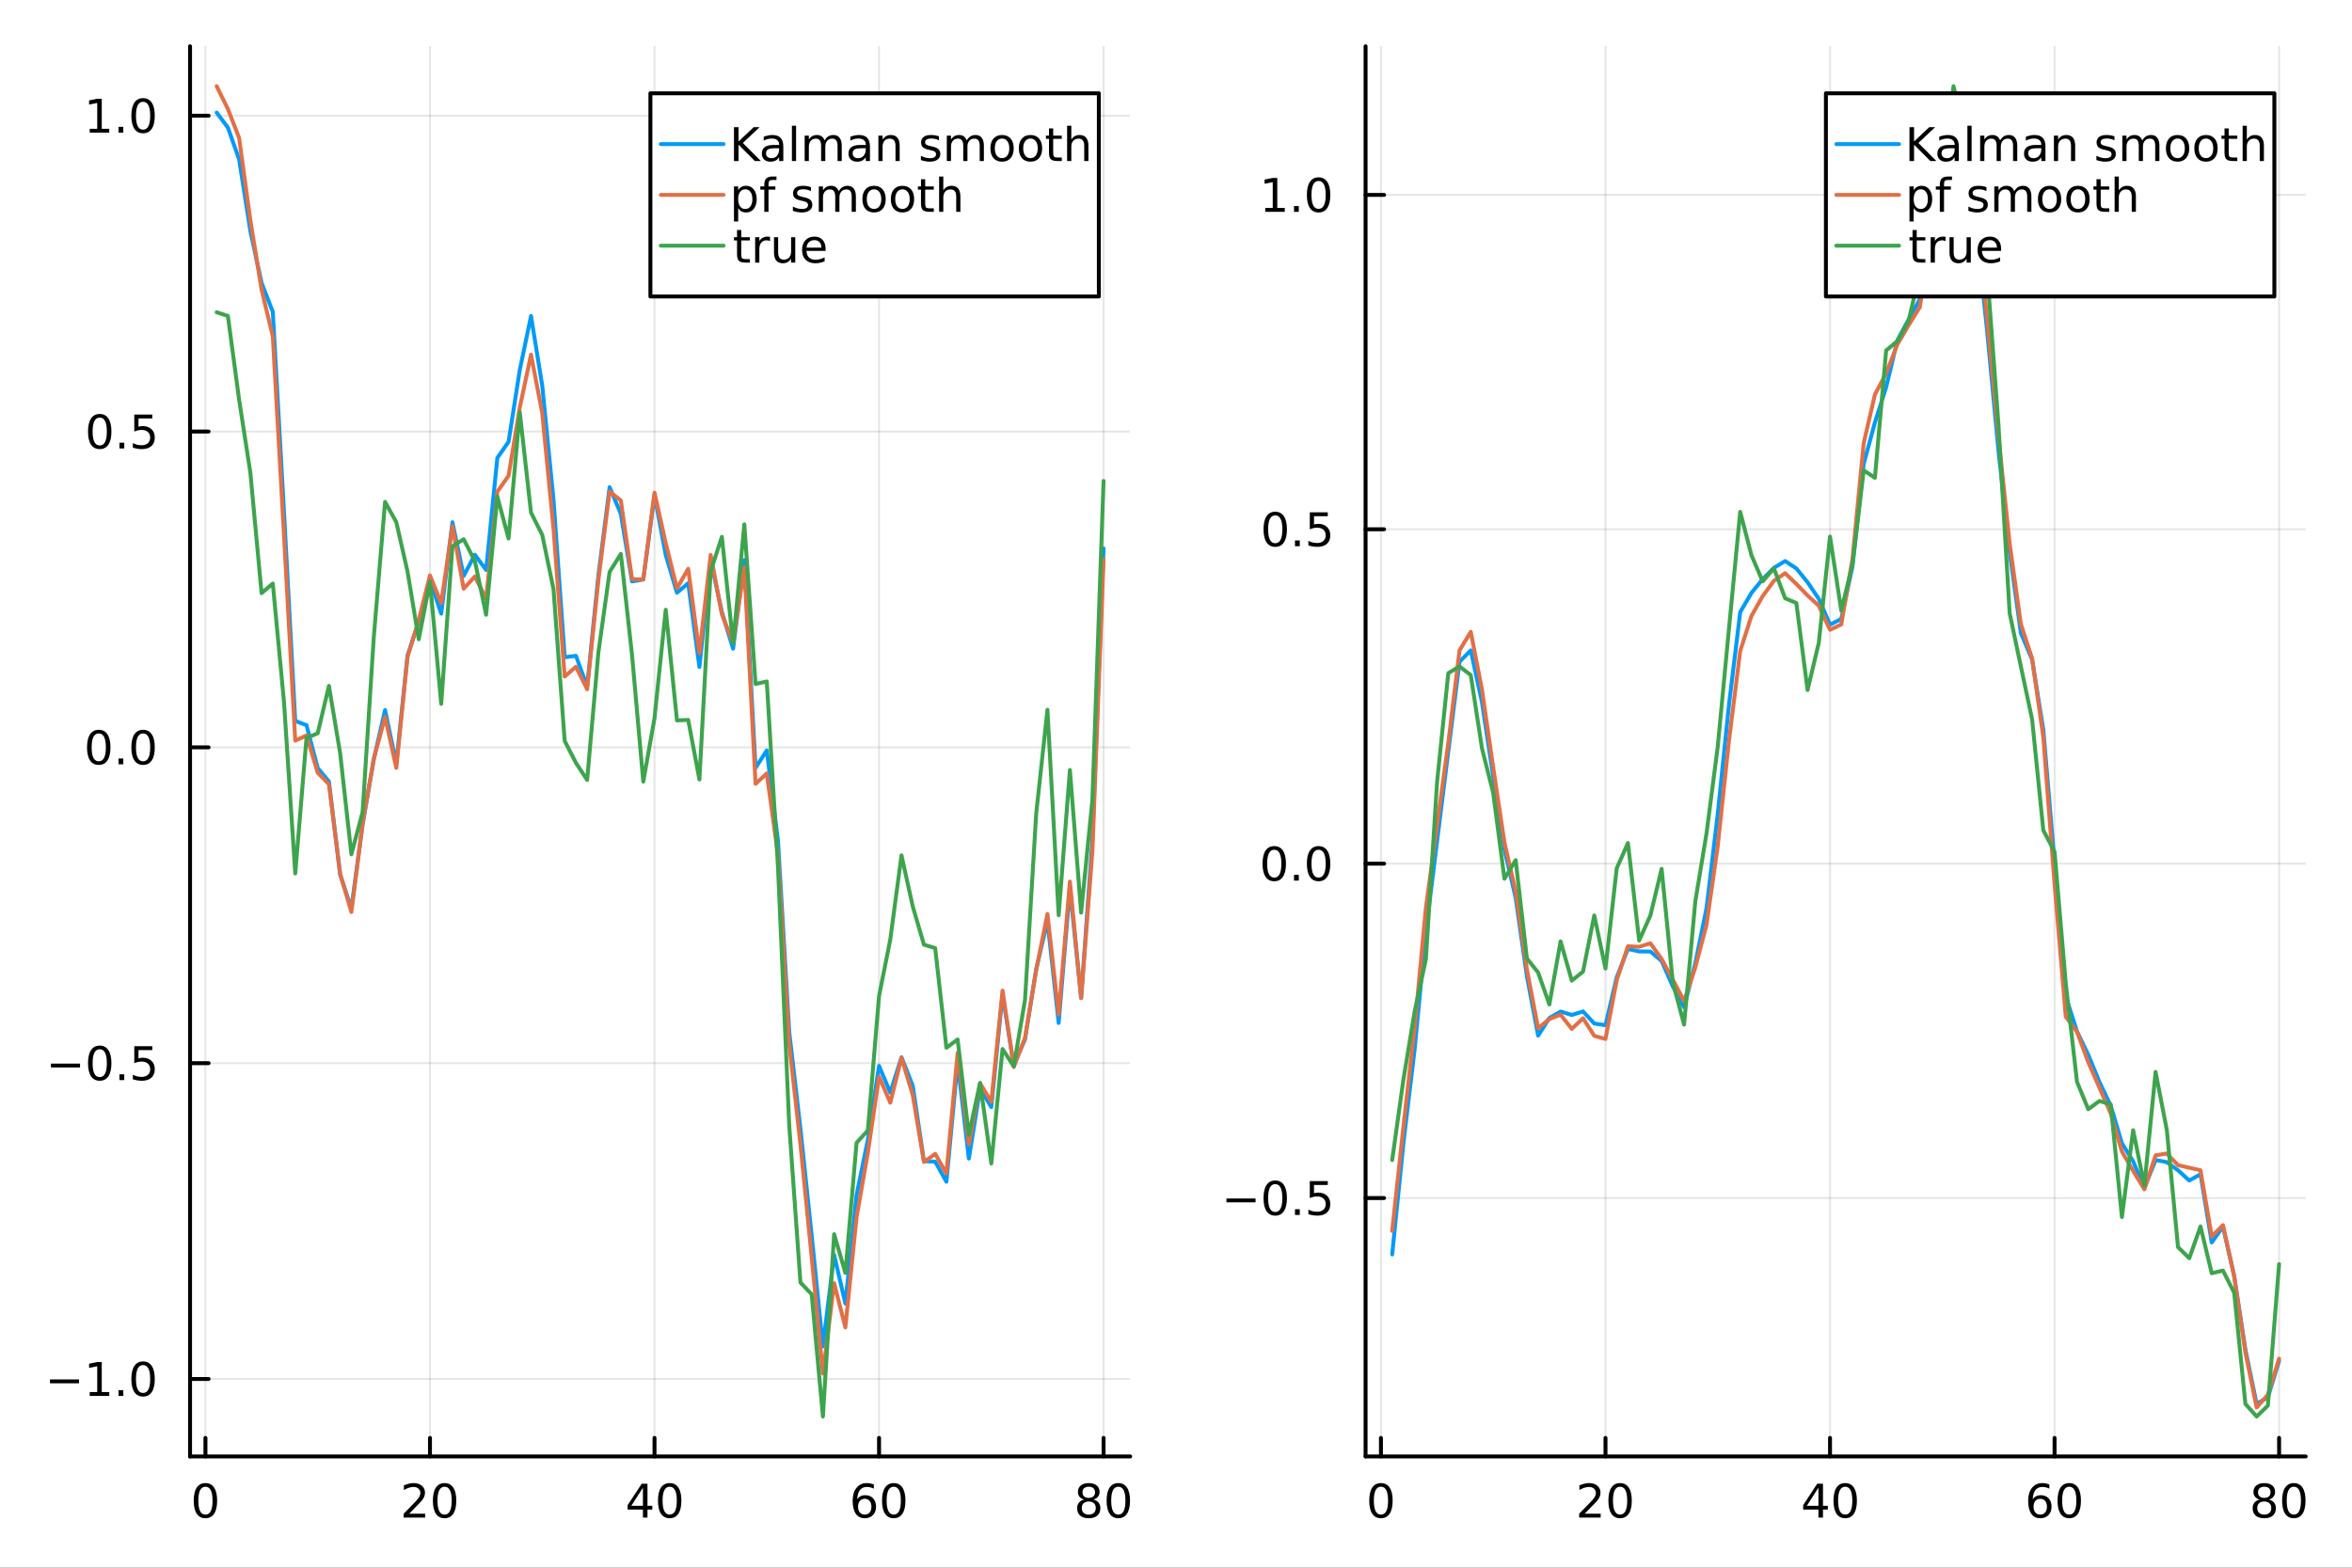 <?xml version="1.0" encoding="utf-8"?>
<svg xmlns="http://www.w3.org/2000/svg" xmlns:xlink="http://www.w3.org/1999/xlink" width="600" height="400" viewBox="0 0 2400 1600">
<rect x="0" y="0" width="2400" height="1600" fill="#333333" stroke="none"/>
<defs>
  <clipPath id="clip160">
    <rect x="0" y="0" width="2400" height="1600"/>
  </clipPath>
</defs>
<path clip-path="url(#clip160)" d="M0 1600 L2400 1600 L2400 0 L0 0  Z" fill="#ffffff" fill-rule="evenodd" fill-opacity="1"/>
<defs>
  <clipPath id="clip161">
    <rect x="480" y="0" width="1681" height="1600"/>
  </clipPath>
</defs>
<path clip-path="url(#clip160)" d="M193.936 1486.45 L1153.25 1486.45 L1153.25 47.244 L193.936 47.244  Z" fill="#ffffff" fill-rule="evenodd" fill-opacity="1"/>
<defs>
  <clipPath id="clip162">
    <rect x="193" y="47" width="960" height="1440"/>
  </clipPath>
</defs>
<polyline clip-path="url(#clip162)" style="stroke:#000000; stroke-linecap:round; stroke-linejoin:round; stroke-width:2; stroke-opacity:0.1; fill:none" points="209.631,1486.45 209.631,47.244 "/>
<polyline clip-path="url(#clip162)" style="stroke:#000000; stroke-linecap:round; stroke-linejoin:round; stroke-width:2; stroke-opacity:0.1; fill:none" points="438.749,1486.45 438.749,47.244 "/>
<polyline clip-path="url(#clip162)" style="stroke:#000000; stroke-linecap:round; stroke-linejoin:round; stroke-width:2; stroke-opacity:0.1; fill:none" points="667.867,1486.45 667.867,47.244 "/>
<polyline clip-path="url(#clip162)" style="stroke:#000000; stroke-linecap:round; stroke-linejoin:round; stroke-width:2; stroke-opacity:0.1; fill:none" points="896.985,1486.45 896.985,47.244 "/>
<polyline clip-path="url(#clip162)" style="stroke:#000000; stroke-linecap:round; stroke-linejoin:round; stroke-width:2; stroke-opacity:0.1; fill:none" points="1126.1,1486.45 1126.1,47.244 "/>
<polyline clip-path="url(#clip162)" style="stroke:#000000; stroke-linecap:round; stroke-linejoin:round; stroke-width:2; stroke-opacity:0.1; fill:none" points="193.936,1407.41 1153.25,1407.41 "/>
<polyline clip-path="url(#clip162)" style="stroke:#000000; stroke-linecap:round; stroke-linejoin:round; stroke-width:2; stroke-opacity:0.1; fill:none" points="193.936,1085.08 1153.25,1085.08 "/>
<polyline clip-path="url(#clip162)" style="stroke:#000000; stroke-linecap:round; stroke-linejoin:round; stroke-width:2; stroke-opacity:0.1; fill:none" points="193.936,762.746 1153.25,762.746 "/>
<polyline clip-path="url(#clip162)" style="stroke:#000000; stroke-linecap:round; stroke-linejoin:round; stroke-width:2; stroke-opacity:0.1; fill:none" points="193.936,440.414 1153.25,440.414 "/>
<polyline clip-path="url(#clip162)" style="stroke:#000000; stroke-linecap:round; stroke-linejoin:round; stroke-width:2; stroke-opacity:0.1; fill:none" points="193.936,118.083 1153.25,118.083 "/>
<polyline clip-path="url(#clip160)" style="stroke:#000000; stroke-linecap:round; stroke-linejoin:round; stroke-width:4; stroke-opacity:1; fill:none" points="193.936,1486.45 1153.25,1486.45 "/>
<polyline clip-path="url(#clip160)" style="stroke:#000000; stroke-linecap:round; stroke-linejoin:round; stroke-width:4; stroke-opacity:1; fill:none" points="209.631,1486.45 209.631,1467.55 "/>
<polyline clip-path="url(#clip160)" style="stroke:#000000; stroke-linecap:round; stroke-linejoin:round; stroke-width:4; stroke-opacity:1; fill:none" points="438.749,1486.45 438.749,1467.55 "/>
<polyline clip-path="url(#clip160)" style="stroke:#000000; stroke-linecap:round; stroke-linejoin:round; stroke-width:4; stroke-opacity:1; fill:none" points="667.867,1486.45 667.867,1467.55 "/>
<polyline clip-path="url(#clip160)" style="stroke:#000000; stroke-linecap:round; stroke-linejoin:round; stroke-width:4; stroke-opacity:1; fill:none" points="896.985,1486.45 896.985,1467.55 "/>
<polyline clip-path="url(#clip160)" style="stroke:#000000; stroke-linecap:round; stroke-linejoin:round; stroke-width:4; stroke-opacity:1; fill:none" points="1126.1,1486.45 1126.1,1467.55 "/>
<path clip-path="url(#clip160)" d="M209.631 1517.37 Q206.019 1517.37 204.191 1520.93 Q202.385 1524.47 202.385 1531.6 Q202.385 1538.71 204.191 1542.27 Q206.019 1545.82 209.631 1545.82 Q213.265 1545.82 215.07 1542.27 Q216.899 1538.71 216.899 1531.6 Q216.899 1524.47 215.07 1520.93 Q213.265 1517.37 209.631 1517.37 M209.631 1513.66 Q215.441 1513.66 218.496 1518.27 Q221.575 1522.85 221.575 1531.6 Q221.575 1540.33 218.496 1544.94 Q215.441 1549.52 209.631 1549.52 Q203.82 1549.52 200.742 1544.94 Q197.686 1540.33 197.686 1531.6 Q197.686 1522.85 200.742 1518.27 Q203.82 1513.66 209.631 1513.66 Z" fill="#000000" fill-rule="nonzero" fill-opacity="1" /><path clip-path="url(#clip160)" d="M417.522 1544.91 L433.841 1544.91 L433.841 1548.85 L411.897 1548.85 L411.897 1544.91 Q414.559 1542.16 419.142 1537.53 Q423.749 1532.88 424.929 1531.53 Q427.175 1529.01 428.054 1527.27 Q428.957 1525.51 428.957 1523.82 Q428.957 1521.07 427.013 1519.33 Q425.091 1517.6 421.99 1517.6 Q419.79 1517.6 417.337 1518.36 Q414.906 1519.13 412.128 1520.68 L412.128 1515.95 Q414.953 1514.82 417.406 1514.24 Q419.86 1513.66 421.897 1513.66 Q427.267 1513.66 430.462 1516.35 Q433.656 1519.03 433.656 1523.52 Q433.656 1525.65 432.846 1527.57 Q432.059 1529.47 429.952 1532.07 Q429.374 1532.74 426.272 1535.95 Q423.17 1539.15 417.522 1544.91 Z" fill="#000000" fill-rule="nonzero" fill-opacity="1" /><path clip-path="url(#clip160)" d="M453.656 1517.37 Q450.045 1517.37 448.216 1520.93 Q446.411 1524.47 446.411 1531.6 Q446.411 1538.71 448.216 1542.27 Q450.045 1545.82 453.656 1545.82 Q457.29 1545.82 459.096 1542.27 Q460.925 1538.71 460.925 1531.6 Q460.925 1524.47 459.096 1520.93 Q457.29 1517.37 453.656 1517.37 M453.656 1513.66 Q459.466 1513.66 462.522 1518.27 Q465.6 1522.85 465.6 1531.6 Q465.6 1540.33 462.522 1544.94 Q459.466 1549.52 453.656 1549.52 Q447.846 1549.52 444.767 1544.94 Q441.712 1540.33 441.712 1531.6 Q441.712 1522.85 444.767 1518.27 Q447.846 1513.66 453.656 1513.66 Z" fill="#000000" fill-rule="nonzero" fill-opacity="1" /><path clip-path="url(#clip160)" d="M656.038 1518.36 L644.233 1536.81 L656.038 1536.81 L656.038 1518.36 M654.811 1514.29 L660.691 1514.29 L660.691 1536.81 L665.621 1536.81 L665.621 1540.7 L660.691 1540.7 L660.691 1548.85 L656.038 1548.85 L656.038 1540.7 L640.436 1540.7 L640.436 1536.19 L654.811 1514.29 Z" fill="#000000" fill-rule="nonzero" fill-opacity="1" /><path clip-path="url(#clip160)" d="M683.353 1517.37 Q679.742 1517.37 677.913 1520.93 Q676.108 1524.47 676.108 1531.6 Q676.108 1538.71 677.913 1542.27 Q679.742 1545.82 683.353 1545.82 Q686.987 1545.82 688.793 1542.27 Q690.621 1538.71 690.621 1531.6 Q690.621 1524.47 688.793 1520.93 Q686.987 1517.37 683.353 1517.37 M683.353 1513.66 Q689.163 1513.66 692.219 1518.27 Q695.297 1522.85 695.297 1531.6 Q695.297 1540.33 692.219 1544.94 Q689.163 1549.52 683.353 1549.52 Q677.543 1549.52 674.464 1544.94 Q671.408 1540.33 671.408 1531.6 Q671.408 1522.85 674.464 1518.27 Q677.543 1513.66 683.353 1513.66 Z" fill="#000000" fill-rule="nonzero" fill-opacity="1" /><path clip-path="url(#clip160)" d="M882.39 1529.7 Q879.242 1529.7 877.39 1531.86 Q875.561 1534.01 875.561 1537.76 Q875.561 1541.49 877.39 1543.66 Q879.242 1545.82 882.39 1545.82 Q885.538 1545.82 887.367 1543.66 Q889.219 1541.49 889.219 1537.76 Q889.219 1534.01 887.367 1531.86 Q885.538 1529.7 882.39 1529.7 M891.672 1515.05 L891.672 1519.31 Q889.913 1518.48 888.108 1518.04 Q886.325 1517.6 884.566 1517.6 Q879.936 1517.6 877.483 1520.72 Q875.052 1523.85 874.705 1530.17 Q876.071 1528.15 878.131 1527.09 Q880.191 1526 882.668 1526 Q887.876 1526 890.885 1529.17 Q893.918 1532.32 893.918 1537.76 Q893.918 1543.08 890.77 1546.3 Q887.622 1549.52 882.39 1549.52 Q876.395 1549.52 873.224 1544.94 Q870.052 1540.33 870.052 1531.6 Q870.052 1523.41 873.941 1518.55 Q877.83 1513.66 884.381 1513.66 Q886.14 1513.66 887.923 1514.01 Q889.728 1514.36 891.672 1515.05 Z" fill="#000000" fill-rule="nonzero" fill-opacity="1" /><path clip-path="url(#clip160)" d="M911.973 1517.37 Q908.362 1517.37 906.534 1520.93 Q904.728 1524.47 904.728 1531.6 Q904.728 1538.71 906.534 1542.27 Q908.362 1545.82 911.973 1545.82 Q915.608 1545.82 917.413 1542.27 Q919.242 1538.71 919.242 1531.6 Q919.242 1524.47 917.413 1520.93 Q915.608 1517.37 911.973 1517.37 M911.973 1513.66 Q917.783 1513.66 920.839 1518.27 Q923.918 1522.85 923.918 1531.6 Q923.918 1540.33 920.839 1544.94 Q917.783 1549.52 911.973 1549.52 Q906.163 1549.52 903.084 1544.94 Q900.029 1540.33 900.029 1531.6 Q900.029 1522.85 903.084 1518.27 Q906.163 1513.66 911.973 1513.66 Z" fill="#000000" fill-rule="nonzero" fill-opacity="1" /><path clip-path="url(#clip160)" d="M1110.98 1532.44 Q1107.64 1532.44 1105.72 1534.22 Q1103.82 1536 1103.82 1539.13 Q1103.82 1542.25 1105.72 1544.03 Q1107.64 1545.82 1110.98 1545.82 Q1114.31 1545.82 1116.23 1544.03 Q1118.15 1542.23 1118.15 1539.13 Q1118.15 1536 1116.23 1534.22 Q1114.33 1532.44 1110.98 1532.44 M1106.3 1530.45 Q1103.29 1529.7 1101.6 1527.64 Q1099.93 1525.58 1099.93 1522.62 Q1099.93 1518.48 1102.87 1516.07 Q1105.84 1513.66 1110.98 1513.66 Q1116.14 1513.66 1119.08 1516.07 Q1122.02 1518.48 1122.02 1522.62 Q1122.02 1525.58 1120.33 1527.64 Q1118.66 1529.7 1115.67 1530.45 Q1119.05 1531.23 1120.93 1533.52 Q1122.83 1535.82 1122.83 1539.13 Q1122.83 1544.15 1119.75 1546.83 Q1116.69 1549.52 1110.98 1549.52 Q1105.26 1549.52 1102.18 1546.83 Q1099.12 1544.15 1099.12 1539.13 Q1099.12 1535.82 1101.02 1533.52 Q1102.92 1531.23 1106.3 1530.45 M1104.59 1523.06 Q1104.59 1525.75 1106.25 1527.25 Q1107.94 1528.76 1110.98 1528.76 Q1113.99 1528.76 1115.67 1527.25 Q1117.39 1525.75 1117.39 1523.06 Q1117.39 1520.38 1115.67 1518.87 Q1113.99 1517.37 1110.98 1517.37 Q1107.94 1517.37 1106.25 1518.87 Q1104.59 1520.38 1104.59 1523.06 Z" fill="#000000" fill-rule="nonzero" fill-opacity="1" /><path clip-path="url(#clip160)" d="M1141.14 1517.37 Q1137.53 1517.37 1135.7 1520.93 Q1133.89 1524.47 1133.89 1531.6 Q1133.89 1538.71 1135.7 1542.27 Q1137.53 1545.82 1141.14 1545.82 Q1144.77 1545.82 1146.58 1542.27 Q1148.41 1538.71 1148.41 1531.6 Q1148.41 1524.47 1146.58 1520.93 Q1144.77 1517.37 1141.14 1517.37 M1141.14 1513.66 Q1146.95 1513.66 1150 1518.27 Q1153.08 1522.85 1153.08 1531.6 Q1153.08 1540.33 1150 1544.94 Q1146.95 1549.52 1141.14 1549.52 Q1135.33 1549.52 1132.25 1544.94 Q1129.19 1540.33 1129.19 1531.6 Q1129.19 1522.85 1132.25 1518.27 Q1135.33 1513.66 1141.14 1513.66 Z" fill="#000000" fill-rule="nonzero" fill-opacity="1" /><polyline clip-path="url(#clip160)" style="stroke:#000000; stroke-linecap:round; stroke-linejoin:round; stroke-width:4; stroke-opacity:1; fill:none" points="193.936,1486.45 193.936,47.244 "/>
<polyline clip-path="url(#clip160)" style="stroke:#000000; stroke-linecap:round; stroke-linejoin:round; stroke-width:4; stroke-opacity:1; fill:none" points="193.936,1407.41 212.834,1407.41 "/>
<polyline clip-path="url(#clip160)" style="stroke:#000000; stroke-linecap:round; stroke-linejoin:round; stroke-width:4; stroke-opacity:1; fill:none" points="193.936,1085.08 212.834,1085.08 "/>
<polyline clip-path="url(#clip160)" style="stroke:#000000; stroke-linecap:round; stroke-linejoin:round; stroke-width:4; stroke-opacity:1; fill:none" points="193.936,762.746 212.834,762.746 "/>
<polyline clip-path="url(#clip160)" style="stroke:#000000; stroke-linecap:round; stroke-linejoin:round; stroke-width:4; stroke-opacity:1; fill:none" points="193.936,440.414 212.834,440.414 "/>
<polyline clip-path="url(#clip160)" style="stroke:#000000; stroke-linecap:round; stroke-linejoin:round; stroke-width:4; stroke-opacity:1; fill:none" points="193.936,118.083 212.834,118.083 "/>
<path clip-path="url(#clip160)" d="M50.992 1407.86 L80.668 1407.86 L80.668 1411.8 L50.992 1411.8 L50.992 1407.86 Z" fill="#000000" fill-rule="nonzero" fill-opacity="1" /><path clip-path="url(#clip160)" d="M91.571 1420.75 L99.21 1420.75 L99.21 1394.39 L90.899 1396.05 L90.899 1391.8 L99.163 1390.13 L103.839 1390.13 L103.839 1420.75 L111.478 1420.75 L111.478 1424.69 L91.571 1424.69 L91.571 1420.75 Z" fill="#000000" fill-rule="nonzero" fill-opacity="1" /><path clip-path="url(#clip160)" d="M120.922 1418.81 L125.807 1418.81 L125.807 1424.69 L120.922 1424.69 L120.922 1418.81 Z" fill="#000000" fill-rule="nonzero" fill-opacity="1" /><path clip-path="url(#clip160)" d="M145.992 1393.21 Q142.381 1393.21 140.552 1396.77 Q138.746 1400.31 138.746 1407.44 Q138.746 1414.55 140.552 1418.11 Q142.381 1421.66 145.992 1421.66 Q149.626 1421.66 151.431 1418.11 Q153.26 1414.55 153.26 1407.44 Q153.26 1400.31 151.431 1396.77 Q149.626 1393.21 145.992 1393.21 M145.992 1389.5 Q151.802 1389.5 154.857 1394.11 Q157.936 1398.69 157.936 1407.44 Q157.936 1416.17 154.857 1420.78 Q151.802 1425.36 145.992 1425.36 Q140.181 1425.36 137.103 1420.78 Q134.047 1416.17 134.047 1407.44 Q134.047 1398.69 137.103 1394.11 Q140.181 1389.5 145.992 1389.5 Z" fill="#000000" fill-rule="nonzero" fill-opacity="1" /><path clip-path="url(#clip160)" d="M51.987 1085.53 L81.663 1085.53 L81.663 1089.46 L51.987 1089.46 L51.987 1085.53 Z" fill="#000000" fill-rule="nonzero" fill-opacity="1" /><path clip-path="url(#clip160)" d="M101.756 1070.88 Q98.145 1070.88 96.316 1074.44 Q94.51 1077.98 94.51 1085.11 Q94.51 1092.22 96.316 1095.78 Q98.145 1099.32 101.756 1099.32 Q105.39 1099.32 107.196 1095.78 Q109.024 1092.22 109.024 1085.11 Q109.024 1077.98 107.196 1074.44 Q105.39 1070.88 101.756 1070.88 M101.756 1067.17 Q107.566 1067.17 110.621 1071.78 Q113.7 1076.36 113.7 1085.11 Q113.7 1093.84 110.621 1098.45 Q107.566 1103.03 101.756 1103.03 Q95.946 1103.03 92.867 1098.45 Q89.811 1093.84 89.811 1085.11 Q89.811 1076.36 92.867 1071.78 Q95.946 1067.17 101.756 1067.17 Z" fill="#000000" fill-rule="nonzero" fill-opacity="1" /><path clip-path="url(#clip160)" d="M121.918 1096.48 L126.802 1096.48 L126.802 1102.36 L121.918 1102.36 L121.918 1096.48 Z" fill="#000000" fill-rule="nonzero" fill-opacity="1" /><path clip-path="url(#clip160)" d="M137.033 1067.8 L155.39 1067.8 L155.39 1071.73 L141.316 1071.73 L141.316 1080.2 Q142.334 1079.86 143.353 1079.7 Q144.371 1079.51 145.39 1079.51 Q151.177 1079.51 154.556 1082.68 Q157.936 1085.85 157.936 1091.27 Q157.936 1096.85 154.464 1099.95 Q150.992 1103.03 144.672 1103.03 Q142.496 1103.03 140.228 1102.66 Q137.982 1102.29 135.575 1101.55 L135.575 1096.85 Q137.658 1097.98 139.881 1098.54 Q142.103 1099.09 144.58 1099.09 Q148.584 1099.09 150.922 1096.99 Q153.26 1094.88 153.26 1091.27 Q153.26 1087.66 150.922 1085.55 Q148.584 1083.45 144.58 1083.45 Q142.705 1083.45 140.83 1083.86 Q138.978 1084.28 137.033 1085.16 L137.033 1067.8 Z" fill="#000000" fill-rule="nonzero" fill-opacity="1" /><path clip-path="url(#clip160)" d="M100.76 748.544 Q97.149 748.544 95.321 752.109 Q93.515 755.651 93.515 762.781 Q93.515 769.887 95.321 773.452 Q97.149 776.993 100.76 776.993 Q104.395 776.993 106.2 773.452 Q108.029 769.887 108.029 762.781 Q108.029 755.651 106.2 752.109 Q104.395 748.544 100.76 748.544 M100.76 744.841 Q106.571 744.841 109.626 749.447 Q112.705 754.031 112.705 762.781 Q112.705 771.507 109.626 776.114 Q106.571 780.697 100.76 780.697 Q94.95 780.697 91.871 776.114 Q88.816 771.507 88.816 762.781 Q88.816 754.031 91.871 749.447 Q94.95 744.841 100.76 744.841 Z" fill="#000000" fill-rule="nonzero" fill-opacity="1" /><path clip-path="url(#clip160)" d="M120.922 774.146 L125.807 774.146 L125.807 780.026 L120.922 780.026 L120.922 774.146 Z" fill="#000000" fill-rule="nonzero" fill-opacity="1" /><path clip-path="url(#clip160)" d="M145.992 748.544 Q142.381 748.544 140.552 752.109 Q138.746 755.651 138.746 762.781 Q138.746 769.887 140.552 773.452 Q142.381 776.993 145.992 776.993 Q149.626 776.993 151.431 773.452 Q153.26 769.887 153.26 762.781 Q153.26 755.651 151.431 752.109 Q149.626 748.544 145.992 748.544 M145.992 744.841 Q151.802 744.841 154.857 749.447 Q157.936 754.031 157.936 762.781 Q157.936 771.507 154.857 776.114 Q151.802 780.697 145.992 780.697 Q140.181 780.697 137.103 776.114 Q134.047 771.507 134.047 762.781 Q134.047 754.031 137.103 749.447 Q140.181 744.841 145.992 744.841 Z" fill="#000000" fill-rule="nonzero" fill-opacity="1" /><path clip-path="url(#clip160)" d="M101.756 426.213 Q98.145 426.213 96.316 429.778 Q94.51 433.319 94.51 440.449 Q94.51 447.555 96.316 451.12 Q98.145 454.662 101.756 454.662 Q105.39 454.662 107.196 451.12 Q109.024 447.555 109.024 440.449 Q109.024 433.319 107.196 429.778 Q105.39 426.213 101.756 426.213 M101.756 422.509 Q107.566 422.509 110.621 427.116 Q113.7 431.699 113.7 440.449 Q113.7 449.176 110.621 453.782 Q107.566 458.366 101.756 458.366 Q95.946 458.366 92.867 453.782 Q89.811 449.176 89.811 440.449 Q89.811 431.699 92.867 427.116 Q95.946 422.509 101.756 422.509 Z" fill="#000000" fill-rule="nonzero" fill-opacity="1" /><path clip-path="url(#clip160)" d="M121.918 451.815 L126.802 451.815 L126.802 457.694 L121.918 457.694 L121.918 451.815 Z" fill="#000000" fill-rule="nonzero" fill-opacity="1" /><path clip-path="url(#clip160)" d="M137.033 423.134 L155.39 423.134 L155.39 427.069 L141.316 427.069 L141.316 435.542 Q142.334 435.194 143.353 435.032 Q144.371 434.847 145.39 434.847 Q151.177 434.847 154.556 438.018 Q157.936 441.19 157.936 446.606 Q157.936 452.185 154.464 455.287 Q150.992 458.366 144.672 458.366 Q142.496 458.366 140.228 457.995 Q137.982 457.625 135.575 456.884 L135.575 452.185 Q137.658 453.319 139.881 453.875 Q142.103 454.43 144.58 454.43 Q148.584 454.43 150.922 452.324 Q153.26 450.217 153.26 446.606 Q153.26 442.995 150.922 440.889 Q148.584 438.782 144.58 438.782 Q142.705 438.782 140.83 439.199 Q138.978 439.616 137.033 440.495 L137.033 423.134 Z" fill="#000000" fill-rule="nonzero" fill-opacity="1" /><path clip-path="url(#clip160)" d="M91.571 131.428 L99.21 131.428 L99.21 105.062 L90.899 106.729 L90.899 102.469 L99.163 100.803 L103.839 100.803 L103.839 131.428 L111.478 131.428 L111.478 135.363 L91.571 135.363 L91.571 131.428 Z" fill="#000000" fill-rule="nonzero" fill-opacity="1" /><path clip-path="url(#clip160)" d="M120.922 129.483 L125.807 129.483 L125.807 135.363 L120.922 135.363 L120.922 129.483 Z" fill="#000000" fill-rule="nonzero" fill-opacity="1" /><path clip-path="url(#clip160)" d="M145.992 103.881 Q142.381 103.881 140.552 107.446 Q138.746 110.988 138.746 118.117 Q138.746 125.224 140.552 128.789 Q142.381 132.33 145.992 132.33 Q149.626 132.33 151.431 128.789 Q153.26 125.224 153.26 118.117 Q153.26 110.988 151.431 107.446 Q149.626 103.881 145.992 103.881 M145.992 100.178 Q151.802 100.178 154.857 104.784 Q157.936 109.367 157.936 118.117 Q157.936 126.844 154.857 131.451 Q151.802 136.034 145.992 136.034 Q140.181 136.034 137.103 131.451 Q134.047 126.844 134.047 118.117 Q134.047 109.367 137.103 104.784 Q140.181 100.178 145.992 100.178 Z" fill="#000000" fill-rule="nonzero" fill-opacity="1" /><polyline clip-path="url(#clip162)" style="stroke:#009af9; stroke-linecap:round; stroke-linejoin:round; stroke-width:4; stroke-opacity:1; fill:none" points="221.086,114.891 232.542,130.203 243.998,162.66 255.454,235.74 266.91,288.658 278.366,318.3 289.822,523.029 301.278,735.801 312.734,740.078 324.19,783.901 335.646,797.585 347.101,892.871 358.557,927.209 370.013,841.605 381.469,774.647 392.925,724.755 404.381,779.382 415.837,669.064 427.293,634.692 438.749,592.244 450.205,626.318 461.661,533.017 473.116,587.835 484.572,566.154 496.028,581.723 507.484,467.342 518.94,450.858 530.396,377.58 541.852,322.53 553.308,393.689 564.764,509.535 576.22,670.82 587.675,669.338 599.131,700.72 610.587,587.485 622.043,497.214 633.499,524.448 644.955,593.416 656.411,591.44 667.867,505.468 679.323,566.509 690.779,604.927 702.235,595.259 713.69,680.71 725.146,571.456 736.602,624.689 748.058,662.057 759.514,571.65 770.97,783.73 782.426,765.88 793.882,858.467 805.338,1053.17 816.794,1152.17 828.25,1261.02 839.705,1374.12 851.161,1280.82 862.617,1330.41 874.073,1219.64 885.529,1163.32 896.985,1087.87 908.441,1115.13 919.897,1079.08 931.353,1108.09 942.809,1185.09 954.264,1185.59 965.72,1206.09 977.176,1084.48 988.632,1182.45 1000.09,1111.1 1011.54,1129.87 1023,1014.88 1034.46,1087.43 1045.91,1060.75 1057.37,989.094 1068.82,939.914 1080.28,1044.02 1091.74,906.413 1103.19,1018.55 1114.65,858.259 1126.1,559.741 "/>
<polyline clip-path="url(#clip162)" style="stroke:#e26f46; stroke-linecap:round; stroke-linejoin:round; stroke-width:4; stroke-opacity:1; fill:none" points="221.086,87.976 232.542,111.252 243.998,140.773 255.454,224.716 266.91,295.629 278.366,343.402 289.822,546.967 301.278,755.936 312.734,750.611 324.19,788.668 335.646,800.43 347.101,891.637 358.557,930.799 370.013,840.301 381.469,774.236 392.925,731.768 404.381,783.777 415.837,670.442 427.293,632.895 438.749,587.258 450.205,615.673 461.661,536.878 473.116,600.812 484.572,588.359 496.028,611.105 507.484,501.832 518.94,485.584 530.396,415.893 541.852,361.986 553.308,421.61 564.764,539.357 576.22,690.42 587.675,680.514 599.131,703.474 610.587,591.878 622.043,501.689 633.499,510.781 644.955,591.086 656.411,591.361 667.867,502.844 679.323,554.372 690.779,600.4 702.235,580.534 713.69,666.719 725.146,566.319 736.602,626.914 748.058,656.009 759.514,579.279 770.97,799.979 782.426,789.402 793.882,872.615 805.338,1065.87 816.794,1168.2 828.25,1283.29 839.705,1401.89 851.161,1309.68 862.617,1354.73 874.073,1242.16 885.529,1176.7 896.985,1098.85 908.441,1125.46 919.897,1079.64 931.353,1117.54 942.809,1185.95 954.264,1177.64 965.72,1197.66 977.176,1074.58 988.632,1168.01 1000.09,1105.73 1011.54,1124.58 1023,1011.02 1034.46,1088.95 1045.91,1059.32 1057.37,989.854 1068.82,932.795 1080.28,1035.53 1091.74,899.784 1103.19,1018.72 1114.65,869.435 1126.1,570.846 "/>
<polyline clip-path="url(#clip162)" style="stroke:#3da44d; stroke-linecap:round; stroke-linejoin:round; stroke-width:4; stroke-opacity:1; fill:none" points="221.086,318.683 232.542,322.457 243.998,407.995 255.454,482.336 266.91,605.392 278.366,595.601 289.822,716.867 301.278,891.499 312.734,753.236 324.19,748.378 335.646,700.006 347.101,768.814 358.557,871.966 370.013,828.715 381.469,649.726 392.925,512.211 404.381,532.903 415.837,583.254 427.293,652.453 438.749,593.609 450.205,718.375 461.661,557.555 473.116,550.34 484.572,572.632 496.028,627.482 507.484,506.854 518.94,549.591 530.396,420.793 541.852,523.205 553.308,545.921 564.764,601.027 576.22,756.234 587.675,778.588 599.131,796.042 610.587,665.989 622.043,583.731 633.499,565.349 644.955,668.767 656.411,797.72 667.867,732.964 679.323,622.313 690.779,735.249 702.235,734.754 713.69,795.569 725.146,583.056 736.602,547.955 748.058,656.722 759.514,535.17 770.97,698.081 782.426,695.503 793.882,885.269 805.338,1148.86 816.794,1308.95 828.25,1321.02 839.705,1445.72 851.161,1259.65 862.617,1299.18 874.073,1166.28 885.529,1153.81 896.985,1016.62 908.441,958.915 919.897,872.947 931.353,924.986 942.809,964.164 954.264,967.62 965.72,1069.34 977.176,1060.91 988.632,1158.24 1000.09,1105.18 1011.54,1187.5 1023,1070.66 1034.46,1088.31 1045.91,1020.72 1057.37,830.186 1068.82,724.412 1080.28,934.086 1091.74,785.836 1103.19,931.404 1114.65,816.754 1126.1,490.866 "/>
<path clip-path="url(#clip160)" d="M663.68 302.578 L1121.28 302.578 L1121.28 95.218 L663.68 95.218  Z" fill="#ffffff" fill-rule="evenodd" fill-opacity="1"/>
<polyline clip-path="url(#clip160)" style="stroke:#000000; stroke-linecap:round; stroke-linejoin:round; stroke-width:4; stroke-opacity:1; fill:none" points="663.68,302.578 1121.28,302.578 1121.28,95.218 663.68,95.218 663.68,302.578 "/>
<polyline clip-path="url(#clip160)" style="stroke:#009af9; stroke-linecap:round; stroke-linejoin:round; stroke-width:4; stroke-opacity:1; fill:none" points="674.339,147.058 738.293,147.058 "/>
<path clip-path="url(#clip160)" d="M748.953 129.778 L753.628 129.778 L753.628 144.384 L769.138 129.778 L775.156 129.778 L758.003 145.889 L776.383 164.338 L770.226 164.338 L753.628 147.694 L753.628 164.338 L748.953 164.338 L748.953 129.778 Z" fill="#000000" fill-rule="nonzero" fill-opacity="1" /><path clip-path="url(#clip160)" d="M790.804 151.305 Q785.642 151.305 783.651 152.486 Q781.661 153.666 781.661 156.514 Q781.661 158.782 783.142 160.125 Q784.647 161.444 787.216 161.444 Q790.758 161.444 792.887 158.944 Q795.04 156.421 795.04 152.254 L795.04 151.305 L790.804 151.305 M799.299 149.546 L799.299 164.338 L795.04 164.338 L795.04 160.402 Q793.582 162.763 791.406 163.898 Q789.23 165.009 786.082 165.009 Q782.1 165.009 779.739 162.787 Q777.401 160.541 777.401 156.791 Q777.401 152.416 780.318 150.194 Q783.258 147.972 789.068 147.972 L795.04 147.972 L795.04 147.555 Q795.04 144.615 793.096 143.018 Q791.175 141.398 787.679 141.398 Q785.457 141.398 783.35 141.93 Q781.244 142.463 779.3 143.527 L779.3 139.592 Q781.638 138.69 783.837 138.25 Q786.036 137.787 788.119 137.787 Q793.744 137.787 796.522 140.703 Q799.299 143.62 799.299 149.546 Z" fill="#000000" fill-rule="nonzero" fill-opacity="1" /><path clip-path="url(#clip160)" d="M808.073 128.319 L812.332 128.319 L812.332 164.338 L808.073 164.338 L808.073 128.319 Z" fill="#000000" fill-rule="nonzero" fill-opacity="1" /><path clip-path="url(#clip160)" d="M841.429 143.389 Q843.026 140.518 845.248 139.153 Q847.471 137.787 850.48 137.787 Q854.531 137.787 856.73 140.634 Q858.929 143.458 858.929 148.689 L858.929 164.338 L854.646 164.338 L854.646 148.828 Q854.646 145.102 853.327 143.296 Q852.008 141.49 849.299 141.49 Q845.989 141.49 844.068 143.69 Q842.146 145.889 842.146 149.685 L842.146 164.338 L837.864 164.338 L837.864 148.828 Q837.864 145.078 836.545 143.296 Q835.225 141.49 832.471 141.49 Q829.207 141.49 827.285 143.713 Q825.364 145.912 825.364 149.685 L825.364 164.338 L821.082 164.338 L821.082 138.412 L825.364 138.412 L825.364 142.44 Q826.822 140.055 828.86 138.921 Q830.897 137.787 833.697 137.787 Q836.521 137.787 838.489 139.222 Q840.48 140.657 841.429 143.389 Z" fill="#000000" fill-rule="nonzero" fill-opacity="1" /><path clip-path="url(#clip160)" d="M879.206 151.305 Q874.044 151.305 872.054 152.486 Q870.063 153.666 870.063 156.514 Q870.063 158.782 871.544 160.125 Q873.049 161.444 875.619 161.444 Q879.16 161.444 881.29 158.944 Q883.443 156.421 883.443 152.254 L883.443 151.305 L879.206 151.305 M887.702 149.546 L887.702 164.338 L883.443 164.338 L883.443 160.402 Q881.984 162.763 879.808 163.898 Q877.632 165.009 874.484 165.009 Q870.503 165.009 868.142 162.787 Q865.804 160.541 865.804 156.791 Q865.804 152.416 868.72 150.194 Q871.66 147.972 877.47 147.972 L883.443 147.972 L883.443 147.555 Q883.443 144.615 881.498 143.018 Q879.577 141.398 876.081 141.398 Q873.859 141.398 871.753 141.93 Q869.646 142.463 867.702 143.527 L867.702 139.592 Q870.04 138.69 872.239 138.25 Q874.438 137.787 876.521 137.787 Q882.146 137.787 884.924 140.703 Q887.702 143.62 887.702 149.546 Z" fill="#000000" fill-rule="nonzero" fill-opacity="1" /><path clip-path="url(#clip160)" d="M918.026 148.689 L918.026 164.338 L913.766 164.338 L913.766 148.828 Q913.766 145.148 912.331 143.319 Q910.896 141.49 908.026 141.49 Q904.577 141.49 902.586 143.69 Q900.595 145.889 900.595 149.685 L900.595 164.338 L896.313 164.338 L896.313 138.412 L900.595 138.412 L900.595 142.44 Q902.123 140.102 904.183 138.944 Q906.266 137.787 908.975 137.787 Q913.442 137.787 915.734 140.565 Q918.026 143.319 918.026 148.689 Z" fill="#000000" fill-rule="nonzero" fill-opacity="1" /><path clip-path="url(#clip160)" d="M958.118 139.176 L958.118 143.203 Q956.313 142.277 954.368 141.815 Q952.424 141.352 950.34 141.352 Q947.169 141.352 945.572 142.324 Q943.998 143.296 943.998 145.24 Q943.998 146.722 945.132 147.578 Q946.266 148.412 949.692 149.176 L951.151 149.5 Q955.688 150.472 957.586 152.254 Q959.507 154.014 959.507 157.185 Q959.507 160.796 956.637 162.902 Q953.789 165.009 948.789 165.009 Q946.706 165.009 944.438 164.592 Q942.192 164.199 939.692 163.388 L939.692 158.99 Q942.053 160.217 944.345 160.842 Q946.637 161.444 948.882 161.444 Q951.891 161.444 953.512 160.426 Q955.132 159.384 955.132 157.509 Q955.132 155.773 953.951 154.847 Q952.794 153.921 948.836 153.064 L947.354 152.717 Q943.396 151.884 941.637 150.171 Q939.877 148.435 939.877 145.426 Q939.877 141.768 942.47 139.778 Q945.063 137.787 949.831 137.787 Q952.192 137.787 954.275 138.134 Q956.359 138.481 958.118 139.176 Z" fill="#000000" fill-rule="nonzero" fill-opacity="1" /><path clip-path="url(#clip160)" d="M986.474 143.389 Q988.072 140.518 990.294 139.153 Q992.516 137.787 995.525 137.787 Q999.576 137.787 1001.78 140.634 Q1003.97 143.458 1003.97 148.689 L1003.97 164.338 L999.692 164.338 L999.692 148.828 Q999.692 145.102 998.372 143.296 Q997.053 141.49 994.345 141.49 Q991.035 141.49 989.113 143.69 Q987.192 145.889 987.192 149.685 L987.192 164.338 L982.91 164.338 L982.91 148.828 Q982.91 145.078 981.59 143.296 Q980.271 141.49 977.516 141.49 Q974.252 141.49 972.331 143.713 Q970.41 145.912 970.41 149.685 L970.41 164.338 L966.127 164.338 L966.127 138.412 L970.41 138.412 L970.41 142.44 Q971.868 140.055 973.905 138.921 Q975.942 137.787 978.743 137.787 Q981.567 137.787 983.535 139.222 Q985.525 140.657 986.474 143.389 Z" fill="#000000" fill-rule="nonzero" fill-opacity="1" /><path clip-path="url(#clip160)" d="M1022.52 141.398 Q1019.09 141.398 1017.1 144.083 Q1015.11 146.745 1015.11 151.398 Q1015.11 156.051 1017.08 158.736 Q1019.07 161.398 1022.52 161.398 Q1025.92 161.398 1027.91 158.713 Q1029.9 156.027 1029.9 151.398 Q1029.9 146.791 1027.91 144.106 Q1025.92 141.398 1022.52 141.398 M1022.52 137.787 Q1028.07 137.787 1031.24 141.398 Q1034.41 145.009 1034.41 151.398 Q1034.41 157.764 1031.24 161.398 Q1028.07 165.009 1022.52 165.009 Q1016.94 165.009 1013.77 161.398 Q1010.62 157.764 1010.62 151.398 Q1010.62 145.009 1013.77 141.398 Q1016.94 137.787 1022.52 137.787 Z" fill="#000000" fill-rule="nonzero" fill-opacity="1" /><path clip-path="url(#clip160)" d="M1051.52 141.398 Q1048.09 141.398 1046.1 144.083 Q1044.11 146.745 1044.11 151.398 Q1044.11 156.051 1046.08 158.736 Q1048.07 161.398 1051.52 161.398 Q1054.92 161.398 1056.91 158.713 Q1058.9 156.027 1058.9 151.398 Q1058.9 146.791 1056.91 144.106 Q1054.92 141.398 1051.52 141.398 M1051.52 137.787 Q1057.08 137.787 1060.25 141.398 Q1063.42 145.009 1063.42 151.398 Q1063.42 157.764 1060.25 161.398 Q1057.08 165.009 1051.52 165.009 Q1045.94 165.009 1042.77 161.398 Q1039.62 157.764 1039.62 151.398 Q1039.62 145.009 1042.77 141.398 Q1045.94 137.787 1051.52 137.787 Z" fill="#000000" fill-rule="nonzero" fill-opacity="1" /><path clip-path="url(#clip160)" d="M1074.69 131.051 L1074.69 138.412 L1083.46 138.412 L1083.46 141.722 L1074.69 141.722 L1074.69 155.796 Q1074.69 158.967 1075.55 159.87 Q1076.43 160.773 1079.09 160.773 L1083.46 160.773 L1083.46 164.338 L1079.09 164.338 Q1074.16 164.338 1072.28 162.509 Q1070.41 160.657 1070.41 155.796 L1070.41 141.722 L1067.28 141.722 L1067.28 138.412 L1070.41 138.412 L1070.41 131.051 L1074.69 131.051 Z" fill="#000000" fill-rule="nonzero" fill-opacity="1" /><path clip-path="url(#clip160)" d="M1110.62 148.689 L1110.62 164.338 L1106.36 164.338 L1106.36 148.828 Q1106.36 145.148 1104.92 143.319 Q1103.49 141.49 1100.62 141.49 Q1097.17 141.49 1095.18 143.69 Q1093.19 145.889 1093.19 149.685 L1093.19 164.338 L1088.9 164.338 L1088.9 128.319 L1093.19 128.319 L1093.19 142.44 Q1094.71 140.102 1096.77 138.944 Q1098.86 137.787 1101.57 137.787 Q1106.03 137.787 1108.33 140.565 Q1110.62 143.319 1110.62 148.689 Z" fill="#000000" fill-rule="nonzero" fill-opacity="1" /><polyline clip-path="url(#clip160)" style="stroke:#e26f46; stroke-linecap:round; stroke-linejoin:round; stroke-width:4; stroke-opacity:1; fill:none" points="674.339,198.898 738.293,198.898 "/>
<path clip-path="url(#clip160)" d="M753.235 212.289 L753.235 226.039 L748.953 226.039 L748.953 190.252 L753.235 190.252 L753.235 194.187 Q754.577 191.872 756.615 190.761 Q758.675 189.627 761.522 189.627 Q766.244 189.627 769.184 193.377 Q772.147 197.127 772.147 203.238 Q772.147 209.349 769.184 213.099 Q766.244 216.849 761.522 216.849 Q758.675 216.849 756.615 215.738 Q754.577 214.603 753.235 212.289 M767.726 203.238 Q767.726 198.539 765.781 195.877 Q763.86 193.192 760.48 193.192 Q757.101 193.192 755.156 195.877 Q753.235 198.539 753.235 203.238 Q753.235 207.937 755.156 210.622 Q757.101 213.284 760.48 213.284 Q763.86 213.284 765.781 210.622 Q767.726 207.937 767.726 203.238 Z" fill="#000000" fill-rule="nonzero" fill-opacity="1" /><path clip-path="url(#clip160)" d="M792.332 180.159 L792.332 183.701 L788.258 183.701 Q785.966 183.701 785.063 184.627 Q784.184 185.553 784.184 187.96 L784.184 190.252 L791.198 190.252 L791.198 193.562 L784.184 193.562 L784.184 216.178 L779.901 216.178 L779.901 193.562 L775.827 193.562 L775.827 190.252 L779.901 190.252 L779.901 188.446 Q779.901 184.118 781.915 182.15 Q783.929 180.159 788.304 180.159 L792.332 180.159 Z" fill="#000000" fill-rule="nonzero" fill-opacity="1" /><path clip-path="url(#clip160)" d="M827.494 191.016 L827.494 195.043 Q825.688 194.117 823.744 193.655 Q821.799 193.192 819.716 193.192 Q816.545 193.192 814.948 194.164 Q813.373 195.136 813.373 197.08 Q813.373 198.562 814.508 199.418 Q815.642 200.252 819.068 201.016 L820.526 201.34 Q825.063 202.312 826.961 204.094 Q828.883 205.854 828.883 209.025 Q828.883 212.636 826.012 214.742 Q823.165 216.849 818.165 216.849 Q816.082 216.849 813.813 216.432 Q811.568 216.039 809.068 215.228 L809.068 210.83 Q811.429 212.057 813.721 212.682 Q816.012 213.284 818.258 213.284 Q821.267 213.284 822.887 212.266 Q824.508 211.224 824.508 209.349 Q824.508 207.613 823.327 206.687 Q822.17 205.761 818.211 204.904 L816.73 204.557 Q812.772 203.724 811.012 202.011 Q809.253 200.275 809.253 197.266 Q809.253 193.608 811.846 191.618 Q814.438 189.627 819.207 189.627 Q821.568 189.627 823.651 189.974 Q825.735 190.321 827.494 191.016 Z" fill="#000000" fill-rule="nonzero" fill-opacity="1" /><path clip-path="url(#clip160)" d="M855.85 195.229 Q857.447 192.358 859.67 190.993 Q861.892 189.627 864.901 189.627 Q868.952 189.627 871.151 192.474 Q873.35 195.298 873.35 200.529 L873.35 216.178 L869.068 216.178 L869.068 200.668 Q869.068 196.942 867.748 195.136 Q866.429 193.33 863.72 193.33 Q860.41 193.33 858.489 195.53 Q856.568 197.729 856.568 201.525 L856.568 216.178 L852.285 216.178 L852.285 200.668 Q852.285 196.918 850.966 195.136 Q849.646 193.33 846.892 193.33 Q843.628 193.33 841.707 195.553 Q839.785 197.752 839.785 201.525 L839.785 216.178 L835.503 216.178 L835.503 190.252 L839.785 190.252 L839.785 194.28 Q841.244 191.895 843.281 190.761 Q845.318 189.627 848.119 189.627 Q850.943 189.627 852.91 191.062 Q854.901 192.497 855.85 195.229 Z" fill="#000000" fill-rule="nonzero" fill-opacity="1" /><path clip-path="url(#clip160)" d="M891.892 193.238 Q888.466 193.238 886.475 195.923 Q884.484 198.585 884.484 203.238 Q884.484 207.891 886.452 210.576 Q888.443 213.238 891.892 213.238 Q895.294 213.238 897.285 210.553 Q899.276 207.867 899.276 203.238 Q899.276 198.631 897.285 195.946 Q895.294 193.238 891.892 193.238 M891.892 189.627 Q897.447 189.627 900.618 193.238 Q903.79 196.849 903.79 203.238 Q903.79 209.604 900.618 213.238 Q897.447 216.849 891.892 216.849 Q886.313 216.849 883.142 213.238 Q879.993 209.604 879.993 203.238 Q879.993 196.849 883.142 193.238 Q886.313 189.627 891.892 189.627 Z" fill="#000000" fill-rule="nonzero" fill-opacity="1" /><path clip-path="url(#clip160)" d="M920.896 193.238 Q917.47 193.238 915.479 195.923 Q913.489 198.585 913.489 203.238 Q913.489 207.891 915.456 210.576 Q917.447 213.238 920.896 213.238 Q924.299 213.238 926.29 210.553 Q928.28 207.867 928.28 203.238 Q928.28 198.631 926.29 195.946 Q924.299 193.238 920.896 193.238 M920.896 189.627 Q926.452 189.627 929.623 193.238 Q932.794 196.849 932.794 203.238 Q932.794 209.604 929.623 213.238 Q926.452 216.849 920.896 216.849 Q915.317 216.849 912.146 213.238 Q908.998 209.604 908.998 203.238 Q908.998 196.849 912.146 193.238 Q915.317 189.627 920.896 189.627 Z" fill="#000000" fill-rule="nonzero" fill-opacity="1" /><path clip-path="url(#clip160)" d="M944.067 182.891 L944.067 190.252 L952.84 190.252 L952.84 193.562 L944.067 193.562 L944.067 207.636 Q944.067 210.807 944.924 211.71 Q945.803 212.613 948.465 212.613 L952.84 212.613 L952.84 216.178 L948.465 216.178 Q943.535 216.178 941.66 214.349 Q939.785 212.497 939.785 207.636 L939.785 193.562 L936.66 193.562 L936.66 190.252 L939.785 190.252 L939.785 182.891 L944.067 182.891 Z" fill="#000000" fill-rule="nonzero" fill-opacity="1" /><path clip-path="url(#clip160)" d="M979.993 200.529 L979.993 216.178 L975.734 216.178 L975.734 200.668 Q975.734 196.988 974.299 195.159 Q972.863 193.33 969.993 193.33 Q966.544 193.33 964.553 195.53 Q962.562 197.729 962.562 201.525 L962.562 216.178 L958.28 216.178 L958.28 180.159 L962.562 180.159 L962.562 194.28 Q964.09 191.942 966.15 190.784 Q968.234 189.627 970.942 189.627 Q975.41 189.627 977.701 192.405 Q979.993 195.159 979.993 200.529 Z" fill="#000000" fill-rule="nonzero" fill-opacity="1" /><polyline clip-path="url(#clip160)" style="stroke:#3da44d; stroke-linecap:round; stroke-linejoin:round; stroke-width:4; stroke-opacity:1; fill:none" points="674.339,250.738 738.293,250.738 "/>
<path clip-path="url(#clip160)" d="M756.36 234.731 L756.36 242.092 L765.133 242.092 L765.133 245.402 L756.36 245.402 L756.36 259.476 Q756.36 262.647 757.216 263.55 Q758.096 264.453 760.758 264.453 L765.133 264.453 L765.133 268.018 L760.758 268.018 Q755.827 268.018 753.952 266.189 Q752.078 264.337 752.078 259.476 L752.078 245.402 L748.953 245.402 L748.953 242.092 L752.078 242.092 L752.078 234.731 L756.36 234.731 Z" fill="#000000" fill-rule="nonzero" fill-opacity="1" /><path clip-path="url(#clip160)" d="M785.758 246.073 Q785.04 245.657 784.184 245.471 Q783.35 245.263 782.332 245.263 Q778.721 245.263 776.776 247.624 Q774.855 249.962 774.855 254.36 L774.855 268.018 L770.573 268.018 L770.573 242.092 L774.855 242.092 L774.855 246.12 Q776.198 243.758 778.351 242.624 Q780.503 241.467 783.582 241.467 Q784.022 241.467 784.554 241.536 Q785.087 241.583 785.735 241.698 L785.758 246.073 Z" fill="#000000" fill-rule="nonzero" fill-opacity="1" /><path clip-path="url(#clip160)" d="M789.786 257.786 L789.786 242.092 L794.045 242.092 L794.045 257.624 Q794.045 261.305 795.48 263.156 Q796.915 264.985 799.786 264.985 Q803.235 264.985 805.225 262.786 Q807.239 260.587 807.239 256.791 L807.239 242.092 L811.498 242.092 L811.498 268.018 L807.239 268.018 L807.239 264.036 Q805.688 266.397 803.628 267.555 Q801.591 268.689 798.883 268.689 Q794.415 268.689 792.1 265.911 Q789.786 263.133 789.786 257.786 M800.503 241.467 L800.503 241.467 Z" fill="#000000" fill-rule="nonzero" fill-opacity="1" /><path clip-path="url(#clip160)" d="M842.447 253.99 L842.447 256.073 L822.864 256.073 Q823.142 260.471 825.503 262.786 Q827.887 265.078 832.123 265.078 Q834.577 265.078 836.869 264.476 Q839.184 263.874 841.452 262.67 L841.452 266.698 Q839.16 267.67 836.753 268.18 Q834.346 268.689 831.869 268.689 Q825.665 268.689 822.031 265.078 Q818.42 261.467 818.42 255.309 Q818.42 248.944 821.846 245.217 Q825.295 241.467 831.128 241.467 Q836.359 241.467 839.392 244.846 Q842.447 248.203 842.447 253.99 M838.188 252.74 Q838.142 249.245 836.221 247.161 Q834.322 245.078 831.174 245.078 Q827.61 245.078 825.457 247.092 Q823.327 249.106 823.003 252.763 L838.188 252.74 Z" fill="#000000" fill-rule="nonzero" fill-opacity="1" /><path clip-path="url(#clip160)" d="M1393.44 1486.45 L2352.76 1486.45 L2352.76 47.244 L1393.44 47.244  Z" fill="#ffffff" fill-rule="evenodd" fill-opacity="1"/>
<defs>
  <clipPath id="clip163">
    <rect x="1393" y="47" width="960" height="1440"/>
  </clipPath>
</defs>
<polyline clip-path="url(#clip163)" style="stroke:#000000; stroke-linecap:round; stroke-linejoin:round; stroke-width:2; stroke-opacity:0.1; fill:none" points="1409.13,1486.45 1409.13,47.244 "/>
<polyline clip-path="url(#clip163)" style="stroke:#000000; stroke-linecap:round; stroke-linejoin:round; stroke-width:2; stroke-opacity:0.1; fill:none" points="1638.25,1486.45 1638.25,47.244 "/>
<polyline clip-path="url(#clip163)" style="stroke:#000000; stroke-linecap:round; stroke-linejoin:round; stroke-width:2; stroke-opacity:0.1; fill:none" points="1867.37,1486.45 1867.37,47.244 "/>
<polyline clip-path="url(#clip163)" style="stroke:#000000; stroke-linecap:round; stroke-linejoin:round; stroke-width:2; stroke-opacity:0.1; fill:none" points="2096.49,1486.45 2096.49,47.244 "/>
<polyline clip-path="url(#clip163)" style="stroke:#000000; stroke-linecap:round; stroke-linejoin:round; stroke-width:2; stroke-opacity:0.1; fill:none" points="2325.61,1486.45 2325.61,47.244 "/>
<polyline clip-path="url(#clip163)" style="stroke:#000000; stroke-linecap:round; stroke-linejoin:round; stroke-width:2; stroke-opacity:0.1; fill:none" points="1393.44,1222.74 2352.76,1222.74 "/>
<polyline clip-path="url(#clip163)" style="stroke:#000000; stroke-linecap:round; stroke-linejoin:round; stroke-width:2; stroke-opacity:0.1; fill:none" points="1393.44,881.46 2352.76,881.46 "/>
<polyline clip-path="url(#clip163)" style="stroke:#000000; stroke-linecap:round; stroke-linejoin:round; stroke-width:2; stroke-opacity:0.1; fill:none" points="1393.44,540.184 2352.76,540.184 "/>
<polyline clip-path="url(#clip163)" style="stroke:#000000; stroke-linecap:round; stroke-linejoin:round; stroke-width:2; stroke-opacity:0.1; fill:none" points="1393.44,198.908 2352.76,198.908 "/>
<polyline clip-path="url(#clip160)" style="stroke:#000000; stroke-linecap:round; stroke-linejoin:round; stroke-width:4; stroke-opacity:1; fill:none" points="1393.44,1486.45 2352.76,1486.45 "/>
<polyline clip-path="url(#clip160)" style="stroke:#000000; stroke-linecap:round; stroke-linejoin:round; stroke-width:4; stroke-opacity:1; fill:none" points="1409.13,1486.45 1409.13,1467.55 "/>
<polyline clip-path="url(#clip160)" style="stroke:#000000; stroke-linecap:round; stroke-linejoin:round; stroke-width:4; stroke-opacity:1; fill:none" points="1638.25,1486.45 1638.25,1467.55 "/>
<polyline clip-path="url(#clip160)" style="stroke:#000000; stroke-linecap:round; stroke-linejoin:round; stroke-width:4; stroke-opacity:1; fill:none" points="1867.37,1486.45 1867.37,1467.55 "/>
<polyline clip-path="url(#clip160)" style="stroke:#000000; stroke-linecap:round; stroke-linejoin:round; stroke-width:4; stroke-opacity:1; fill:none" points="2096.49,1486.45 2096.49,1467.55 "/>
<polyline clip-path="url(#clip160)" style="stroke:#000000; stroke-linecap:round; stroke-linejoin:round; stroke-width:4; stroke-opacity:1; fill:none" points="2325.61,1486.45 2325.61,1467.55 "/>
<path clip-path="url(#clip160)" d="M1409.13 1517.37 Q1405.52 1517.37 1403.69 1520.93 Q1401.89 1524.47 1401.89 1531.6 Q1401.89 1538.71 1403.69 1542.27 Q1405.52 1545.82 1409.13 1545.82 Q1412.77 1545.82 1414.57 1542.27 Q1416.4 1538.71 1416.4 1531.6 Q1416.4 1524.47 1414.57 1520.93 Q1412.77 1517.37 1409.13 1517.37 M1409.13 1513.66 Q1414.94 1513.66 1418 1518.27 Q1421.08 1522.85 1421.08 1531.6 Q1421.08 1540.33 1418 1544.94 Q1414.94 1549.52 1409.13 1549.52 Q1403.32 1549.52 1400.24 1544.94 Q1397.19 1540.33 1397.19 1531.6 Q1397.19 1522.85 1400.24 1518.27 Q1403.32 1513.66 1409.13 1513.66 Z" fill="#000000" fill-rule="nonzero" fill-opacity="1" /><path clip-path="url(#clip160)" d="M1617.02 1544.91 L1633.34 1544.91 L1633.34 1548.85 L1611.4 1548.85 L1611.4 1544.91 Q1614.06 1542.16 1618.64 1537.53 Q1623.25 1532.88 1624.43 1531.53 Q1626.68 1529.01 1627.56 1527.27 Q1628.46 1525.51 1628.46 1523.82 Q1628.46 1521.07 1626.51 1519.33 Q1624.59 1517.6 1621.49 1517.6 Q1619.29 1517.6 1616.84 1518.36 Q1614.41 1519.13 1611.63 1520.68 L1611.63 1515.95 Q1614.45 1514.82 1616.91 1514.24 Q1619.36 1513.66 1621.4 1513.66 Q1626.77 1513.66 1629.96 1516.35 Q1633.16 1519.03 1633.16 1523.52 Q1633.16 1525.65 1632.35 1527.57 Q1631.56 1529.47 1629.45 1532.07 Q1628.88 1532.74 1625.77 1535.95 Q1622.67 1539.15 1617.02 1544.91 Z" fill="#000000" fill-rule="nonzero" fill-opacity="1" /><path clip-path="url(#clip160)" d="M1653.16 1517.37 Q1649.55 1517.37 1647.72 1520.93 Q1645.91 1524.47 1645.91 1531.6 Q1645.91 1538.71 1647.72 1542.27 Q1649.55 1545.82 1653.16 1545.82 Q1656.79 1545.82 1658.6 1542.27 Q1660.43 1538.71 1660.43 1531.6 Q1660.43 1524.47 1658.6 1520.93 Q1656.79 1517.37 1653.16 1517.37 M1653.16 1513.66 Q1658.97 1513.66 1662.02 1518.27 Q1665.1 1522.85 1665.1 1531.6 Q1665.1 1540.33 1662.02 1544.94 Q1658.97 1549.52 1653.16 1549.52 Q1647.35 1549.52 1644.27 1544.94 Q1641.21 1540.33 1641.21 1531.6 Q1641.21 1522.85 1644.27 1518.27 Q1647.35 1513.66 1653.16 1513.66 Z" fill="#000000" fill-rule="nonzero" fill-opacity="1" /><path clip-path="url(#clip160)" d="M1855.54 1518.36 L1843.74 1536.81 L1855.54 1536.81 L1855.54 1518.36 M1854.31 1514.29 L1860.19 1514.29 L1860.19 1536.81 L1865.12 1536.81 L1865.12 1540.7 L1860.19 1540.7 L1860.19 1548.85 L1855.54 1548.85 L1855.54 1540.7 L1839.94 1540.7 L1839.94 1536.19 L1854.31 1514.29 Z" fill="#000000" fill-rule="nonzero" fill-opacity="1" /><path clip-path="url(#clip160)" d="M1882.86 1517.37 Q1879.24 1517.37 1877.42 1520.93 Q1875.61 1524.47 1875.61 1531.6 Q1875.61 1538.71 1877.42 1542.27 Q1879.24 1545.82 1882.86 1545.82 Q1886.49 1545.82 1888.29 1542.27 Q1890.12 1538.71 1890.12 1531.6 Q1890.12 1524.47 1888.29 1520.93 Q1886.49 1517.37 1882.86 1517.37 M1882.86 1513.66 Q1888.67 1513.66 1891.72 1518.27 Q1894.8 1522.85 1894.8 1531.6 Q1894.8 1540.33 1891.72 1544.94 Q1888.67 1549.52 1882.86 1549.52 Q1877.05 1549.52 1873.97 1544.94 Q1870.91 1540.33 1870.91 1531.6 Q1870.91 1522.85 1873.97 1518.27 Q1877.05 1513.66 1882.86 1513.66 Z" fill="#000000" fill-rule="nonzero" fill-opacity="1" /><path clip-path="url(#clip160)" d="M2081.89 1529.7 Q2078.74 1529.7 2076.89 1531.86 Q2075.06 1534.01 2075.06 1537.76 Q2075.06 1541.49 2076.89 1543.66 Q2078.74 1545.82 2081.89 1545.82 Q2085.04 1545.82 2086.87 1543.66 Q2088.72 1541.49 2088.72 1537.76 Q2088.72 1534.01 2086.87 1531.86 Q2085.04 1529.7 2081.89 1529.7 M2091.17 1515.05 L2091.17 1519.31 Q2089.42 1518.48 2087.61 1518.04 Q2085.83 1517.6 2084.07 1517.6 Q2079.44 1517.6 2076.99 1520.72 Q2074.55 1523.85 2074.21 1530.17 Q2075.57 1528.15 2077.63 1527.09 Q2079.69 1526 2082.17 1526 Q2087.38 1526 2090.39 1529.17 Q2093.42 1532.32 2093.42 1537.76 Q2093.42 1543.08 2090.27 1546.3 Q2087.12 1549.52 2081.89 1549.52 Q2075.9 1549.52 2072.73 1544.94 Q2069.55 1540.33 2069.55 1531.6 Q2069.55 1523.41 2073.44 1518.55 Q2077.33 1513.66 2083.88 1513.66 Q2085.64 1513.66 2087.42 1514.01 Q2089.23 1514.36 2091.17 1515.05 Z" fill="#000000" fill-rule="nonzero" fill-opacity="1" /><path clip-path="url(#clip160)" d="M2111.48 1517.37 Q2107.86 1517.37 2106.04 1520.93 Q2104.23 1524.47 2104.23 1531.6 Q2104.23 1538.71 2106.04 1542.27 Q2107.86 1545.82 2111.48 1545.82 Q2115.11 1545.82 2116.92 1542.27 Q2118.74 1538.71 2118.74 1531.6 Q2118.74 1524.47 2116.92 1520.93 Q2115.11 1517.37 2111.48 1517.37 M2111.48 1513.66 Q2117.29 1513.66 2120.34 1518.27 Q2123.42 1522.85 2123.42 1531.6 Q2123.42 1540.33 2120.34 1544.94 Q2117.29 1549.52 2111.48 1549.52 Q2105.67 1549.52 2102.59 1544.94 Q2099.53 1540.33 2099.53 1531.6 Q2099.53 1522.85 2102.59 1518.27 Q2105.67 1513.66 2111.48 1513.66 Z" fill="#000000" fill-rule="nonzero" fill-opacity="1" /><path clip-path="url(#clip160)" d="M2310.48 1532.44 Q2307.14 1532.44 2305.22 1534.22 Q2303.33 1536 2303.33 1539.13 Q2303.33 1542.25 2305.22 1544.03 Q2307.14 1545.82 2310.48 1545.82 Q2313.81 1545.82 2315.73 1544.03 Q2317.65 1542.23 2317.65 1539.13 Q2317.65 1536 2315.73 1534.22 Q2313.83 1532.44 2310.48 1532.44 M2305.8 1530.45 Q2302.79 1529.7 2301.1 1527.64 Q2299.44 1525.58 2299.44 1522.62 Q2299.44 1518.48 2302.38 1516.07 Q2305.34 1513.66 2310.48 1513.66 Q2315.64 1513.66 2318.58 1516.07 Q2321.52 1518.48 2321.52 1522.62 Q2321.52 1525.58 2319.83 1527.64 Q2318.16 1529.7 2315.18 1530.45 Q2318.56 1531.23 2320.43 1533.52 Q2322.33 1535.82 2322.33 1539.13 Q2322.33 1544.15 2319.25 1546.83 Q2316.2 1549.52 2310.48 1549.52 Q2304.76 1549.52 2301.68 1546.83 Q2298.63 1544.15 2298.63 1539.13 Q2298.63 1535.82 2300.52 1533.52 Q2302.42 1531.23 2305.8 1530.45 M2304.09 1523.06 Q2304.09 1525.75 2305.76 1527.25 Q2307.45 1528.76 2310.48 1528.76 Q2313.49 1528.76 2315.18 1527.25 Q2316.89 1525.75 2316.89 1523.06 Q2316.89 1520.38 2315.18 1518.87 Q2313.49 1517.37 2310.48 1517.37 Q2307.45 1517.37 2305.76 1518.87 Q2304.09 1520.38 2304.09 1523.06 Z" fill="#000000" fill-rule="nonzero" fill-opacity="1" /><path clip-path="url(#clip160)" d="M2340.64 1517.37 Q2337.03 1517.37 2335.2 1520.93 Q2333.39 1524.47 2333.39 1531.6 Q2333.39 1538.71 2335.2 1542.27 Q2337.03 1545.82 2340.64 1545.82 Q2344.27 1545.82 2346.08 1542.27 Q2347.91 1538.71 2347.91 1531.6 Q2347.91 1524.47 2346.08 1520.93 Q2344.27 1517.37 2340.64 1517.37 M2340.64 1513.66 Q2346.45 1513.66 2349.51 1518.27 Q2352.58 1522.85 2352.58 1531.6 Q2352.58 1540.33 2349.51 1544.94 Q2346.45 1549.52 2340.64 1549.52 Q2334.83 1549.52 2331.75 1544.94 Q2328.7 1540.33 2328.7 1531.6 Q2328.7 1522.85 2331.75 1518.27 Q2334.83 1513.66 2340.64 1513.66 Z" fill="#000000" fill-rule="nonzero" fill-opacity="1" /><polyline clip-path="url(#clip160)" style="stroke:#000000; stroke-linecap:round; stroke-linejoin:round; stroke-width:4; stroke-opacity:1; fill:none" points="1393.44,1486.45 1393.44,47.244 "/>
<polyline clip-path="url(#clip160)" style="stroke:#000000; stroke-linecap:round; stroke-linejoin:round; stroke-width:4; stroke-opacity:1; fill:none" points="1393.44,1222.74 1412.34,1222.74 "/>
<polyline clip-path="url(#clip160)" style="stroke:#000000; stroke-linecap:round; stroke-linejoin:round; stroke-width:4; stroke-opacity:1; fill:none" points="1393.44,881.46 1412.34,881.46 "/>
<polyline clip-path="url(#clip160)" style="stroke:#000000; stroke-linecap:round; stroke-linejoin:round; stroke-width:4; stroke-opacity:1; fill:none" points="1393.44,540.184 1412.34,540.184 "/>
<polyline clip-path="url(#clip160)" style="stroke:#000000; stroke-linecap:round; stroke-linejoin:round; stroke-width:4; stroke-opacity:1; fill:none" points="1393.44,198.908 1412.34,198.908 "/>
<path clip-path="url(#clip160)" d="M1251.49 1223.19 L1281.17 1223.19 L1281.17 1227.12 L1251.49 1227.12 L1251.49 1223.19 Z" fill="#000000" fill-rule="nonzero" fill-opacity="1" /><path clip-path="url(#clip160)" d="M1301.26 1208.53 Q1297.65 1208.53 1295.82 1212.1 Q1294.01 1215.64 1294.01 1222.77 Q1294.01 1229.88 1295.82 1233.44 Q1297.65 1236.98 1301.26 1236.98 Q1304.89 1236.98 1306.7 1233.44 Q1308.53 1229.88 1308.53 1222.77 Q1308.53 1215.64 1306.7 1212.1 Q1304.89 1208.53 1301.26 1208.53 M1301.26 1204.83 Q1307.07 1204.83 1310.12 1209.44 Q1313.2 1214.02 1313.2 1222.77 Q1313.2 1231.5 1310.12 1236.1 Q1307.07 1240.69 1301.26 1240.69 Q1295.45 1240.69 1292.37 1236.1 Q1289.31 1231.5 1289.31 1222.77 Q1289.31 1214.02 1292.37 1209.44 Q1295.45 1204.83 1301.26 1204.83 Z" fill="#000000" fill-rule="nonzero" fill-opacity="1" /><path clip-path="url(#clip160)" d="M1321.42 1234.14 L1326.3 1234.14 L1326.3 1240.02 L1321.42 1240.02 L1321.42 1234.14 Z" fill="#000000" fill-rule="nonzero" fill-opacity="1" /><path clip-path="url(#clip160)" d="M1336.54 1205.46 L1354.89 1205.46 L1354.89 1209.39 L1340.82 1209.39 L1340.82 1217.86 Q1341.84 1217.52 1342.86 1217.35 Q1343.87 1217.17 1344.89 1217.17 Q1350.68 1217.17 1354.06 1220.34 Q1357.44 1223.51 1357.44 1228.93 Q1357.44 1234.51 1353.97 1237.61 Q1350.49 1240.69 1344.17 1240.69 Q1342 1240.69 1339.73 1240.32 Q1337.48 1239.95 1335.08 1239.21 L1335.08 1234.51 Q1337.16 1235.64 1339.38 1236.2 Q1341.61 1236.75 1344.08 1236.75 Q1348.09 1236.75 1350.42 1234.65 Q1352.76 1232.54 1352.76 1228.93 Q1352.76 1225.32 1350.42 1223.21 Q1348.09 1221.1 1344.08 1221.1 Q1342.21 1221.1 1340.33 1221.52 Q1338.48 1221.94 1336.54 1222.82 L1336.54 1205.46 Z" fill="#000000" fill-rule="nonzero" fill-opacity="1" /><path clip-path="url(#clip160)" d="M1300.26 867.259 Q1296.65 867.259 1294.82 870.823 Q1293.02 874.365 1293.02 881.495 Q1293.02 888.601 1294.82 892.166 Q1296.65 895.708 1300.26 895.708 Q1303.9 895.708 1305.7 892.166 Q1307.53 888.601 1307.53 881.495 Q1307.53 874.365 1305.7 870.823 Q1303.9 867.259 1300.26 867.259 M1300.26 863.555 Q1306.07 863.555 1309.13 868.161 Q1312.21 872.745 1312.21 881.495 Q1312.21 890.221 1309.13 894.828 Q1306.07 899.411 1300.26 899.411 Q1294.45 899.411 1291.37 894.828 Q1288.32 890.221 1288.32 881.495 Q1288.32 872.745 1291.37 868.161 Q1294.45 863.555 1300.26 863.555 Z" fill="#000000" fill-rule="nonzero" fill-opacity="1" /><path clip-path="url(#clip160)" d="M1320.42 892.86 L1325.31 892.86 L1325.31 898.74 L1320.42 898.74 L1320.42 892.86 Z" fill="#000000" fill-rule="nonzero" fill-opacity="1" /><path clip-path="url(#clip160)" d="M1345.49 867.259 Q1341.88 867.259 1340.05 870.823 Q1338.25 874.365 1338.25 881.495 Q1338.25 888.601 1340.05 892.166 Q1341.88 895.708 1345.49 895.708 Q1349.13 895.708 1350.93 892.166 Q1352.76 888.601 1352.76 881.495 Q1352.76 874.365 1350.93 870.823 Q1349.13 867.259 1345.49 867.259 M1345.49 863.555 Q1351.3 863.555 1354.36 868.161 Q1357.44 872.745 1357.44 881.495 Q1357.44 890.221 1354.36 894.828 Q1351.3 899.411 1345.49 899.411 Q1339.68 899.411 1336.61 894.828 Q1333.55 890.221 1333.55 881.495 Q1333.55 872.745 1336.61 868.161 Q1339.68 863.555 1345.49 863.555 Z" fill="#000000" fill-rule="nonzero" fill-opacity="1" /><path clip-path="url(#clip160)" d="M1301.26 525.983 Q1297.65 525.983 1295.82 529.547 Q1294.01 533.089 1294.01 540.219 Q1294.01 547.325 1295.82 550.89 Q1297.65 554.432 1301.26 554.432 Q1304.89 554.432 1306.7 550.89 Q1308.53 547.325 1308.53 540.219 Q1308.53 533.089 1306.7 529.547 Q1304.89 525.983 1301.26 525.983 M1301.26 522.279 Q1307.07 522.279 1310.12 526.885 Q1313.2 531.469 1313.2 540.219 Q1313.2 548.946 1310.12 553.552 Q1307.07 558.135 1301.26 558.135 Q1295.45 558.135 1292.37 553.552 Q1289.31 548.946 1289.31 540.219 Q1289.31 531.469 1292.37 526.885 Q1295.45 522.279 1301.26 522.279 Z" fill="#000000" fill-rule="nonzero" fill-opacity="1" /><path clip-path="url(#clip160)" d="M1321.42 551.584 L1326.3 551.584 L1326.3 557.464 L1321.42 557.464 L1321.42 551.584 Z" fill="#000000" fill-rule="nonzero" fill-opacity="1" /><path clip-path="url(#clip160)" d="M1336.54 522.904 L1354.89 522.904 L1354.89 526.839 L1340.82 526.839 L1340.82 535.311 Q1341.84 534.964 1342.86 534.802 Q1343.87 534.617 1344.89 534.617 Q1350.68 534.617 1354.06 537.788 Q1357.44 540.959 1357.44 546.376 Q1357.44 551.955 1353.97 555.057 Q1350.49 558.135 1344.17 558.135 Q1342 558.135 1339.73 557.765 Q1337.48 557.395 1335.08 556.654 L1335.08 551.955 Q1337.16 553.089 1339.38 553.645 Q1341.61 554.2 1344.08 554.2 Q1348.09 554.2 1350.42 552.094 Q1352.76 549.987 1352.76 546.376 Q1352.76 542.765 1350.42 540.659 Q1348.09 538.552 1344.08 538.552 Q1342.21 538.552 1340.33 538.969 Q1338.48 539.385 1336.54 540.265 L1336.54 522.904 Z" fill="#000000" fill-rule="nonzero" fill-opacity="1" /><path clip-path="url(#clip160)" d="M1291.07 212.253 L1298.71 212.253 L1298.71 185.887 L1290.4 187.554 L1290.4 183.295 L1298.67 181.628 L1303.34 181.628 L1303.34 212.253 L1310.98 212.253 L1310.98 216.188 L1291.07 216.188 L1291.07 212.253 Z" fill="#000000" fill-rule="nonzero" fill-opacity="1" /><path clip-path="url(#clip160)" d="M1320.42 210.308 L1325.31 210.308 L1325.31 216.188 L1320.42 216.188 L1320.42 210.308 Z" fill="#000000" fill-rule="nonzero" fill-opacity="1" /><path clip-path="url(#clip160)" d="M1345.49 184.707 Q1341.88 184.707 1340.05 188.272 Q1338.25 191.813 1338.25 198.943 Q1338.25 206.049 1340.05 209.614 Q1341.88 213.156 1345.49 213.156 Q1349.13 213.156 1350.93 209.614 Q1352.76 206.049 1352.76 198.943 Q1352.76 191.813 1350.93 188.272 Q1349.13 184.707 1345.49 184.707 M1345.49 181.003 Q1351.3 181.003 1354.36 185.61 Q1357.44 190.193 1357.44 198.943 Q1357.44 207.67 1354.36 212.276 Q1351.3 216.859 1345.49 216.859 Q1339.68 216.859 1336.61 212.276 Q1333.55 207.67 1333.55 198.943 Q1333.55 190.193 1336.61 185.61 Q1339.68 181.003 1345.49 181.003 Z" fill="#000000" fill-rule="nonzero" fill-opacity="1" /><polyline clip-path="url(#clip163)" style="stroke:#009af9; stroke-linecap:round; stroke-linejoin:round; stroke-width:4; stroke-opacity:1; fill:none" points="1420.59,1280.29 1432.04,1167.02 1443.5,1071.04 1454.96,950.864 1466.41,858.451 1477.87,766.635 1489.32,675.367 1500.78,663.823 1512.24,716.8 1523.69,792.515 1535.15,866.866 1546.6,916.424 1558.06,996.359 1569.52,1057 1580.97,1039 1592.43,1032.39 1603.88,1035.89 1615.34,1032.28 1626.8,1044.62 1638.25,1046.33 1649.71,997.382 1661.16,968.567 1672.62,971.058 1684.07,971.18 1695.53,980.764 1706.99,1006.85 1718.44,1028.07 1729.9,983.091 1741.35,926.933 1752.81,830.683 1764.27,719.203 1775.72,624.778 1787.18,605.161 1798.63,591.065 1810.09,579.616 1821.55,572.615 1833,580.149 1844.46,594.246 1855.91,611.165 1867.37,637.573 1878.83,631.703 1890.28,578.134 1901.74,473.446 1913.19,431.176 1924.65,395.208 1936.1,347.299 1947.56,326.107 1959.02,305.333 1970.47,238.205 1981.93,196.584 1993.38,167.882 2004.84,168.63 2016.3,229.744 2027.75,338.439 2039.21,459.507 2050.66,563.206 2062.12,646.155 2073.58,673.142 2085.03,744.733 2096.49,880.601 2107.94,1017.06 2119.4,1052.76 2130.86,1076.47 2142.31,1104.45 2153.77,1128.34 2165.22,1166.83 2176.68,1185.28 2188.13,1212.5 2199.59,1183.89 2211.05,1186.13 2222.5,1194.43 2233.96,1204.87 2245.41,1198.39 2256.87,1268.02 2268.33,1251.94 2279.78,1301.92 2291.24,1377.48 2302.69,1432.8 2314.15,1426.12 2325.61,1388.94 "/>
<polyline clip-path="url(#clip163)" style="stroke:#e26f46; stroke-linecap:round; stroke-linejoin:round; stroke-width:4; stroke-opacity:1; fill:none" points="1420.59,1256.33 1432.04,1150.14 1443.5,1048.88 1454.96,926.814 1466.41,842.319 1477.87,758.064 1489.32,663.775 1500.78,644.872 1512.24,703.936 1523.69,783.308 1535.15,859.91 1546.6,909.655 1558.06,989.307 1569.52,1049.48 1580.97,1040.02 1592.43,1035.61 1603.88,1050.09 1615.34,1039.25 1626.8,1057.18 1638.25,1060.39 1649.71,1000.5 1661.16,965.748 1672.62,966.303 1684.07,962.757 1695.53,978.674 1706.99,999.886 1718.44,1021.7 1729.9,987.399 1741.35,943.835 1752.81,863.431 1764.27,755.843 1775.72,664.484 1787.18,628.632 1798.63,608.474 1810.09,592.778 1821.55,585.025 1833,596.01 1844.46,607.775 1855.91,618.252 1867.37,642.782 1878.83,637.34 1890.28,570.272 1901.74,452.286 1913.19,402.631 1924.65,380.989 1936.1,351.499 1947.56,331.922 1959.02,313.456 1970.47,238.611 1981.93,200.915 1993.38,177.172 2004.84,171.894 2016.3,217.691 2027.75,325.798 2039.21,445.123 2050.66,554.75 2062.12,637.034 2073.58,671.97 2085.03,752.576 2096.49,902.222 2107.94,1037.67 2119.4,1053.09 2130.86,1084.1 2142.31,1110.14 2153.77,1136.29 2165.22,1175.27 2176.68,1195.01 2188.13,1213.83 2199.59,1179.13 2211.05,1177.31 2222.5,1189.2 2233.96,1191.79 2245.41,1194.4 2256.87,1261.97 2268.33,1250.4 2279.78,1302.96 2291.24,1380.29 2302.69,1436.41 2314.15,1423.54 2325.61,1386.66 "/>
<polyline clip-path="url(#clip163)" style="stroke:#3da44d; stroke-linecap:round; stroke-linejoin:round; stroke-width:4; stroke-opacity:1; fill:none" points="1420.59,1183.97 1432.04,1101.97 1443.5,1032.36 1454.96,979.236 1466.41,798.107 1477.87,687.017 1489.32,680.158 1500.78,689.011 1512.24,763.863 1523.69,809.391 1535.15,896.844 1546.6,877.855 1558.06,978.222 1569.52,992.572 1580.97,1025.17 1592.43,960.773 1603.88,1000.86 1615.34,991.631 1626.8,934.331 1638.25,988.513 1649.71,886.249 1661.16,860.377 1672.62,959.954 1684.07,934.31 1695.53,886.749 1706.99,1002.7 1718.44,1045.72 1729.9,920.024 1741.35,850.532 1752.81,761.997 1764.27,641.504 1775.72,522.422 1787.18,566.608 1798.63,593.374 1810.09,580.065 1821.55,610.633 1833,615.385 1844.46,704.244 1855.91,656.094 1867.37,547.674 1878.83,623.112 1890.28,576.107 1901.74,480.07 1913.19,487.631 1924.65,357.693 1936.1,348.118 1947.56,327.414 1959.02,278.024 1970.47,170.318 1981.93,178.062 1993.38,87.976 2004.84,137.2 2016.3,218.924 2027.75,277.979 2039.21,432.779 2050.66,625.771 2062.12,680.292 2073.58,734.152 2085.03,847.487 2096.49,869.187 2107.94,1003.66 2119.4,1104.12 2130.86,1132.11 2142.31,1123.68 2153.77,1127.16 2165.22,1242.15 2176.68,1153.51 2188.13,1210.22 2199.59,1094.03 2211.05,1153.32 2222.5,1272.88 2233.96,1284.15 2245.41,1251.72 2256.87,1299.5 2268.33,1296.73 2279.78,1319.4 2291.24,1432.89 2302.69,1445.72 2314.15,1434.61 2325.61,1290.16 "/>
<path clip-path="url(#clip160)" d="M1863.18 302.578 L2320.78 302.578 L2320.78 95.218 L1863.18 95.218  Z" fill="#ffffff" fill-rule="evenodd" fill-opacity="1"/>
<polyline clip-path="url(#clip160)" style="stroke:#000000; stroke-linecap:round; stroke-linejoin:round; stroke-width:4; stroke-opacity:1; fill:none" points="1863.18,302.578 2320.78,302.578 2320.78,95.218 1863.18,95.218 1863.18,302.578 "/>
<polyline clip-path="url(#clip160)" style="stroke:#009af9; stroke-linecap:round; stroke-linejoin:round; stroke-width:4; stroke-opacity:1; fill:none" points="1873.84,147.058 1937.8,147.058 "/>
<path clip-path="url(#clip160)" d="M1948.45 129.778 L1953.13 129.778 L1953.13 144.384 L1968.64 129.778 L1974.66 129.778 L1957.51 145.889 L1975.89 164.338 L1969.73 164.338 L1953.13 147.694 L1953.13 164.338 L1948.45 164.338 L1948.45 129.778 Z" fill="#000000" fill-rule="nonzero" fill-opacity="1" /><path clip-path="url(#clip160)" d="M1990.31 151.305 Q1985.14 151.305 1983.15 152.486 Q1981.16 153.666 1981.16 156.514 Q1981.16 158.782 1982.64 160.125 Q1984.15 161.444 1986.72 161.444 Q1990.26 161.444 1992.39 158.944 Q1994.54 156.421 1994.54 152.254 L1994.54 151.305 L1990.31 151.305 M1998.8 149.546 L1998.8 164.338 L1994.54 164.338 L1994.54 160.402 Q1993.08 162.763 1990.91 163.898 Q1988.73 165.009 1985.58 165.009 Q1981.6 165.009 1979.24 162.787 Q1976.9 160.541 1976.9 156.791 Q1976.9 152.416 1979.82 150.194 Q1982.76 147.972 1988.57 147.972 L1994.54 147.972 L1994.54 147.555 Q1994.54 144.615 1992.6 143.018 Q1990.68 141.398 1987.18 141.398 Q1984.96 141.398 1982.85 141.93 Q1980.75 142.463 1978.8 143.527 L1978.8 139.592 Q1981.14 138.69 1983.34 138.25 Q1985.54 137.787 1987.62 137.787 Q1993.25 137.787 1996.02 140.703 Q1998.8 143.62 1998.8 149.546 Z" fill="#000000" fill-rule="nonzero" fill-opacity="1" /><path clip-path="url(#clip160)" d="M2007.57 128.319 L2011.83 128.319 L2011.83 164.338 L2007.57 164.338 L2007.57 128.319 Z" fill="#000000" fill-rule="nonzero" fill-opacity="1" /><path clip-path="url(#clip160)" d="M2040.93 143.389 Q2042.53 140.518 2044.75 139.153 Q2046.97 137.787 2049.98 137.787 Q2054.03 137.787 2056.23 140.634 Q2058.43 143.458 2058.43 148.689 L2058.43 164.338 L2054.15 164.338 L2054.15 148.828 Q2054.15 145.102 2052.83 143.296 Q2051.51 141.49 2048.8 141.49 Q2045.49 141.49 2043.57 143.69 Q2041.65 145.889 2041.65 149.685 L2041.65 164.338 L2037.37 164.338 L2037.37 148.828 Q2037.37 145.078 2036.05 143.296 Q2034.73 141.49 2031.97 141.49 Q2028.71 141.49 2026.79 143.713 Q2024.87 145.912 2024.87 149.685 L2024.87 164.338 L2020.58 164.338 L2020.58 138.412 L2024.87 138.412 L2024.87 142.44 Q2026.32 140.055 2028.36 138.921 Q2030.4 137.787 2033.2 137.787 Q2036.02 137.787 2037.99 139.222 Q2039.98 140.657 2040.93 143.389 Z" fill="#000000" fill-rule="nonzero" fill-opacity="1" /><path clip-path="url(#clip160)" d="M2078.71 151.305 Q2073.55 151.305 2071.56 152.486 Q2069.57 153.666 2069.57 156.514 Q2069.57 158.782 2071.05 160.125 Q2072.55 161.444 2075.12 161.444 Q2078.66 161.444 2080.79 158.944 Q2082.94 156.421 2082.94 152.254 L2082.94 151.305 L2078.71 151.305 M2087.2 149.546 L2087.2 164.338 L2082.94 164.338 L2082.94 160.402 Q2081.49 162.763 2079.31 163.898 Q2077.13 165.009 2073.99 165.009 Q2070.01 165.009 2067.64 162.787 Q2065.31 160.541 2065.31 156.791 Q2065.31 152.416 2068.22 150.194 Q2071.16 147.972 2076.97 147.972 L2082.94 147.972 L2082.94 147.555 Q2082.94 144.615 2081 143.018 Q2079.08 141.398 2075.58 141.398 Q2073.36 141.398 2071.26 141.93 Q2069.15 142.463 2067.2 143.527 L2067.2 139.592 Q2069.54 138.69 2071.74 138.25 Q2073.94 137.787 2076.02 137.787 Q2081.65 137.787 2084.43 140.703 Q2087.2 143.62 2087.2 149.546 Z" fill="#000000" fill-rule="nonzero" fill-opacity="1" /><path clip-path="url(#clip160)" d="M2117.53 148.689 L2117.53 164.338 L2113.27 164.338 L2113.27 148.828 Q2113.27 145.148 2111.83 143.319 Q2110.4 141.49 2107.53 141.49 Q2104.08 141.49 2102.09 143.69 Q2100.1 145.889 2100.1 149.685 L2100.1 164.338 L2095.82 164.338 L2095.82 138.412 L2100.1 138.412 L2100.1 142.44 Q2101.63 140.102 2103.69 138.944 Q2105.77 137.787 2108.48 137.787 Q2112.94 137.787 2115.24 140.565 Q2117.53 143.319 2117.53 148.689 Z" fill="#000000" fill-rule="nonzero" fill-opacity="1" /><path clip-path="url(#clip160)" d="M2157.62 139.176 L2157.62 143.203 Q2155.81 142.277 2153.87 141.815 Q2151.93 141.352 2149.84 141.352 Q2146.67 141.352 2145.07 142.324 Q2143.5 143.296 2143.5 145.24 Q2143.5 146.722 2144.63 147.578 Q2145.77 148.412 2149.19 149.176 L2150.65 149.5 Q2155.19 150.472 2157.09 152.254 Q2159.01 154.014 2159.01 157.185 Q2159.01 160.796 2156.14 162.902 Q2153.29 165.009 2148.29 165.009 Q2146.21 165.009 2143.94 164.592 Q2141.69 164.199 2139.19 163.388 L2139.19 158.99 Q2141.56 160.217 2143.85 160.842 Q2146.14 161.444 2148.38 161.444 Q2151.39 161.444 2153.01 160.426 Q2154.63 159.384 2154.63 157.509 Q2154.63 155.773 2153.45 154.847 Q2152.3 153.921 2148.34 153.064 L2146.86 152.717 Q2142.9 151.884 2141.14 150.171 Q2139.38 148.435 2139.38 145.426 Q2139.38 141.768 2141.97 139.778 Q2144.56 137.787 2149.33 137.787 Q2151.69 137.787 2153.78 138.134 Q2155.86 138.481 2157.62 139.176 Z" fill="#000000" fill-rule="nonzero" fill-opacity="1" /><path clip-path="url(#clip160)" d="M2185.98 143.389 Q2187.57 140.518 2189.8 139.153 Q2192.02 137.787 2195.03 137.787 Q2199.08 137.787 2201.28 140.634 Q2203.48 143.458 2203.48 148.689 L2203.48 164.338 L2199.19 164.338 L2199.19 148.828 Q2199.19 145.102 2197.87 143.296 Q2196.56 141.49 2193.85 141.49 Q2190.54 141.49 2188.62 143.69 Q2186.69 145.889 2186.69 149.685 L2186.69 164.338 L2182.41 164.338 L2182.41 148.828 Q2182.41 145.078 2181.09 143.296 Q2179.77 141.49 2177.02 141.49 Q2173.75 141.49 2171.83 143.713 Q2169.91 145.912 2169.91 149.685 L2169.91 164.338 L2165.63 164.338 L2165.63 138.412 L2169.91 138.412 L2169.91 142.44 Q2171.37 140.055 2173.41 138.921 Q2175.44 137.787 2178.25 137.787 Q2181.07 137.787 2183.04 139.222 Q2185.03 140.657 2185.98 143.389 Z" fill="#000000" fill-rule="nonzero" fill-opacity="1" /><path clip-path="url(#clip160)" d="M2222.02 141.398 Q2218.59 141.398 2216.6 144.083 Q2214.61 146.745 2214.61 151.398 Q2214.61 156.051 2216.58 158.736 Q2218.57 161.398 2222.02 161.398 Q2225.42 161.398 2227.41 158.713 Q2229.4 156.027 2229.4 151.398 Q2229.4 146.791 2227.41 144.106 Q2225.42 141.398 2222.02 141.398 M2222.02 137.787 Q2227.57 137.787 2230.74 141.398 Q2233.92 145.009 2233.92 151.398 Q2233.92 157.764 2230.74 161.398 Q2227.57 165.009 2222.02 165.009 Q2216.44 165.009 2213.27 161.398 Q2210.12 157.764 2210.12 151.398 Q2210.12 145.009 2213.27 141.398 Q2216.44 137.787 2222.02 137.787 Z" fill="#000000" fill-rule="nonzero" fill-opacity="1" /><path clip-path="url(#clip160)" d="M2251.02 141.398 Q2247.6 141.398 2245.61 144.083 Q2243.62 146.745 2243.62 151.398 Q2243.62 156.051 2245.58 158.736 Q2247.57 161.398 2251.02 161.398 Q2254.43 161.398 2256.42 158.713 Q2258.41 156.027 2258.41 151.398 Q2258.41 146.791 2256.42 144.106 Q2254.43 141.398 2251.02 141.398 M2251.02 137.787 Q2256.58 137.787 2259.75 141.398 Q2262.92 145.009 2262.92 151.398 Q2262.92 157.764 2259.75 161.398 Q2256.58 165.009 2251.02 165.009 Q2245.44 165.009 2242.27 161.398 Q2239.12 157.764 2239.12 151.398 Q2239.12 145.009 2242.27 141.398 Q2245.44 137.787 2251.02 137.787 Z" fill="#000000" fill-rule="nonzero" fill-opacity="1" /><path clip-path="url(#clip160)" d="M2274.19 131.051 L2274.19 138.412 L2282.97 138.412 L2282.97 141.722 L2274.19 141.722 L2274.19 155.796 Q2274.19 158.967 2275.05 159.87 Q2275.93 160.773 2278.59 160.773 L2282.97 160.773 L2282.97 164.338 L2278.59 164.338 Q2273.66 164.338 2271.79 162.509 Q2269.91 160.657 2269.91 155.796 L2269.91 141.722 L2266.79 141.722 L2266.79 138.412 L2269.91 138.412 L2269.91 131.051 L2274.19 131.051 Z" fill="#000000" fill-rule="nonzero" fill-opacity="1" /><path clip-path="url(#clip160)" d="M2310.12 148.689 L2310.12 164.338 L2305.86 164.338 L2305.86 148.828 Q2305.86 145.148 2304.43 143.319 Q2302.99 141.49 2300.12 141.49 Q2296.67 141.49 2294.68 143.69 Q2292.69 145.889 2292.69 149.685 L2292.69 164.338 L2288.41 164.338 L2288.41 128.319 L2292.69 128.319 L2292.69 142.44 Q2294.22 140.102 2296.28 138.944 Q2298.36 137.787 2301.07 137.787 Q2305.54 137.787 2307.83 140.565 Q2310.12 143.319 2310.12 148.689 Z" fill="#000000" fill-rule="nonzero" fill-opacity="1" /><polyline clip-path="url(#clip160)" style="stroke:#e26f46; stroke-linecap:round; stroke-linejoin:round; stroke-width:4; stroke-opacity:1; fill:none" points="1873.84,198.898 1937.8,198.898 "/>
<path clip-path="url(#clip160)" d="M1952.74 212.289 L1952.74 226.039 L1948.45 226.039 L1948.45 190.252 L1952.74 190.252 L1952.74 194.187 Q1954.08 191.872 1956.12 190.761 Q1958.18 189.627 1961.02 189.627 Q1965.75 189.627 1968.69 193.377 Q1971.65 197.127 1971.65 203.238 Q1971.65 209.349 1968.69 213.099 Q1965.75 216.849 1961.02 216.849 Q1958.18 216.849 1956.12 215.738 Q1954.08 214.603 1952.74 212.289 M1967.23 203.238 Q1967.23 198.539 1965.28 195.877 Q1963.36 193.192 1959.98 193.192 Q1956.6 193.192 1954.66 195.877 Q1952.74 198.539 1952.74 203.238 Q1952.74 207.937 1954.66 210.622 Q1956.6 213.284 1959.98 213.284 Q1963.36 213.284 1965.28 210.622 Q1967.23 207.937 1967.23 203.238 Z" fill="#000000" fill-rule="nonzero" fill-opacity="1" /><path clip-path="url(#clip160)" d="M1991.83 180.159 L1991.83 183.701 L1987.76 183.701 Q1985.47 183.701 1984.57 184.627 Q1983.69 185.553 1983.69 187.96 L1983.69 190.252 L1990.7 190.252 L1990.7 193.562 L1983.69 193.562 L1983.69 216.178 L1979.4 216.178 L1979.4 193.562 L1975.33 193.562 L1975.33 190.252 L1979.4 190.252 L1979.4 188.446 Q1979.4 184.118 1981.42 182.15 Q1983.43 180.159 1987.81 180.159 L1991.83 180.159 Z" fill="#000000" fill-rule="nonzero" fill-opacity="1" /><path clip-path="url(#clip160)" d="M2027 191.016 L2027 195.043 Q2025.19 194.117 2023.25 193.655 Q2021.3 193.192 2019.22 193.192 Q2016.05 193.192 2014.45 194.164 Q2012.88 195.136 2012.88 197.08 Q2012.88 198.562 2014.01 199.418 Q2015.14 200.252 2018.57 201.016 L2020.03 201.34 Q2024.57 202.312 2026.46 204.094 Q2028.38 205.854 2028.38 209.025 Q2028.38 212.636 2025.51 214.742 Q2022.67 216.849 2017.67 216.849 Q2015.58 216.849 2013.32 216.432 Q2011.07 216.039 2008.57 215.228 L2008.57 210.83 Q2010.93 212.057 2013.22 212.682 Q2015.51 213.284 2017.76 213.284 Q2020.77 213.284 2022.39 212.266 Q2024.01 211.224 2024.01 209.349 Q2024.01 207.613 2022.83 206.687 Q2021.67 205.761 2017.71 204.904 L2016.23 204.557 Q2012.27 203.724 2010.51 202.011 Q2008.76 200.275 2008.76 197.266 Q2008.76 193.608 2011.35 191.618 Q2013.94 189.627 2018.71 189.627 Q2021.07 189.627 2023.15 189.974 Q2025.24 190.321 2027 191.016 Z" fill="#000000" fill-rule="nonzero" fill-opacity="1" /><path clip-path="url(#clip160)" d="M2055.35 195.229 Q2056.95 192.358 2059.17 190.993 Q2061.39 189.627 2064.4 189.627 Q2068.45 189.627 2070.65 192.474 Q2072.85 195.298 2072.85 200.529 L2072.85 216.178 L2068.57 216.178 L2068.57 200.668 Q2068.57 196.942 2067.25 195.136 Q2065.93 193.33 2063.22 193.33 Q2059.91 193.33 2057.99 195.53 Q2056.07 197.729 2056.07 201.525 L2056.07 216.178 L2051.79 216.178 L2051.79 200.668 Q2051.79 196.918 2050.47 195.136 Q2049.15 193.33 2046.39 193.33 Q2043.13 193.33 2041.21 195.553 Q2039.29 197.752 2039.29 201.525 L2039.29 216.178 L2035.01 216.178 L2035.01 190.252 L2039.29 190.252 L2039.29 194.28 Q2040.75 191.895 2042.78 190.761 Q2044.82 189.627 2047.62 189.627 Q2050.45 189.627 2052.41 191.062 Q2054.4 192.497 2055.35 195.229 Z" fill="#000000" fill-rule="nonzero" fill-opacity="1" /><path clip-path="url(#clip160)" d="M2091.39 193.238 Q2087.97 193.238 2085.98 195.923 Q2083.99 198.585 2083.99 203.238 Q2083.99 207.891 2085.95 210.576 Q2087.94 213.238 2091.39 213.238 Q2094.8 213.238 2096.79 210.553 Q2098.78 207.867 2098.78 203.238 Q2098.78 198.631 2096.79 195.946 Q2094.8 193.238 2091.39 193.238 M2091.39 189.627 Q2096.95 189.627 2100.12 193.238 Q2103.29 196.849 2103.29 203.238 Q2103.29 209.604 2100.12 213.238 Q2096.95 216.849 2091.39 216.849 Q2085.82 216.849 2082.64 213.238 Q2079.5 209.604 2079.5 203.238 Q2079.5 196.849 2082.64 193.238 Q2085.82 189.627 2091.39 189.627 Z" fill="#000000" fill-rule="nonzero" fill-opacity="1" /><path clip-path="url(#clip160)" d="M2120.4 193.238 Q2116.97 193.238 2114.98 195.923 Q2112.99 198.585 2112.99 203.238 Q2112.99 207.891 2114.96 210.576 Q2116.95 213.238 2120.4 213.238 Q2123.8 213.238 2125.79 210.553 Q2127.78 207.867 2127.78 203.238 Q2127.78 198.631 2125.79 195.946 Q2123.8 193.238 2120.4 193.238 M2120.4 189.627 Q2125.95 189.627 2129.13 193.238 Q2132.3 196.849 2132.3 203.238 Q2132.3 209.604 2129.13 213.238 Q2125.95 216.849 2120.4 216.849 Q2114.82 216.849 2111.65 213.238 Q2108.5 209.604 2108.5 203.238 Q2108.5 196.849 2111.65 193.238 Q2114.82 189.627 2120.4 189.627 Z" fill="#000000" fill-rule="nonzero" fill-opacity="1" /><path clip-path="url(#clip160)" d="M2143.57 182.891 L2143.57 190.252 L2152.34 190.252 L2152.34 193.562 L2143.57 193.562 L2143.57 207.636 Q2143.57 210.807 2144.43 211.71 Q2145.31 212.613 2147.97 212.613 L2152.34 212.613 L2152.34 216.178 L2147.97 216.178 Q2143.04 216.178 2141.16 214.349 Q2139.29 212.497 2139.29 207.636 L2139.29 193.562 L2136.16 193.562 L2136.16 190.252 L2139.29 190.252 L2139.29 182.891 L2143.57 182.891 Z" fill="#000000" fill-rule="nonzero" fill-opacity="1" /><path clip-path="url(#clip160)" d="M2179.5 200.529 L2179.5 216.178 L2175.24 216.178 L2175.24 200.668 Q2175.24 196.988 2173.8 195.159 Q2172.37 193.33 2169.5 193.33 Q2166.05 193.33 2164.06 195.53 Q2162.06 197.729 2162.06 201.525 L2162.06 216.178 L2157.78 216.178 L2157.78 180.159 L2162.06 180.159 L2162.06 194.28 Q2163.59 191.942 2165.65 190.784 Q2167.74 189.627 2170.44 189.627 Q2174.91 189.627 2177.2 192.405 Q2179.5 195.159 2179.5 200.529 Z" fill="#000000" fill-rule="nonzero" fill-opacity="1" /><polyline clip-path="url(#clip160)" style="stroke:#3da44d; stroke-linecap:round; stroke-linejoin:round; stroke-width:4; stroke-opacity:1; fill:none" points="1873.84,250.738 1937.8,250.738 "/>
<path clip-path="url(#clip160)" d="M1955.86 234.731 L1955.86 242.092 L1964.64 242.092 L1964.64 245.402 L1955.86 245.402 L1955.86 259.476 Q1955.86 262.647 1956.72 263.55 Q1957.6 264.453 1960.26 264.453 L1964.64 264.453 L1964.64 268.018 L1960.26 268.018 Q1955.33 268.018 1953.45 266.189 Q1951.58 264.337 1951.58 259.476 L1951.58 245.402 L1948.45 245.402 L1948.45 242.092 L1951.58 242.092 L1951.58 234.731 L1955.86 234.731 Z" fill="#000000" fill-rule="nonzero" fill-opacity="1" /><path clip-path="url(#clip160)" d="M1985.26 246.073 Q1984.54 245.657 1983.69 245.471 Q1982.85 245.263 1981.83 245.263 Q1978.22 245.263 1976.28 247.624 Q1974.36 249.962 1974.36 254.36 L1974.36 268.018 L1970.08 268.018 L1970.08 242.092 L1974.36 242.092 L1974.36 246.12 Q1975.7 243.758 1977.85 242.624 Q1980.01 241.467 1983.08 241.467 Q1983.52 241.467 1984.06 241.536 Q1984.59 241.583 1985.24 241.698 L1985.26 246.073 Z" fill="#000000" fill-rule="nonzero" fill-opacity="1" /><path clip-path="url(#clip160)" d="M1989.29 257.786 L1989.29 242.092 L1993.55 242.092 L1993.55 257.624 Q1993.55 261.305 1994.98 263.156 Q1996.42 264.985 1999.29 264.985 Q2002.74 264.985 2004.73 262.786 Q2006.74 260.587 2006.74 256.791 L2006.74 242.092 L2011 242.092 L2011 268.018 L2006.74 268.018 L2006.74 264.036 Q2005.19 266.397 2003.13 267.555 Q2001.09 268.689 1998.39 268.689 Q1993.92 268.689 1991.6 265.911 Q1989.29 263.133 1989.29 257.786 M2000.01 241.467 L2000.01 241.467 Z" fill="#000000" fill-rule="nonzero" fill-opacity="1" /><path clip-path="url(#clip160)" d="M2041.95 253.99 L2041.95 256.073 L2022.37 256.073 Q2022.64 260.471 2025.01 262.786 Q2027.39 265.078 2031.63 265.078 Q2034.08 265.078 2036.37 264.476 Q2038.69 263.874 2040.95 262.67 L2040.95 266.698 Q2038.66 267.67 2036.26 268.18 Q2033.85 268.689 2031.37 268.689 Q2025.17 268.689 2021.53 265.078 Q2017.92 261.467 2017.92 255.309 Q2017.92 248.944 2021.35 245.217 Q2024.8 241.467 2030.63 241.467 Q2035.86 241.467 2038.89 244.846 Q2041.95 248.203 2041.95 253.99 M2037.69 252.74 Q2037.64 249.245 2035.72 247.161 Q2033.82 245.078 2030.68 245.078 Q2027.11 245.078 2024.96 247.092 Q2022.83 249.106 2022.51 252.763 L2037.69 252.74 Z" fill="#000000" fill-rule="nonzero" fill-opacity="1" /></svg>
